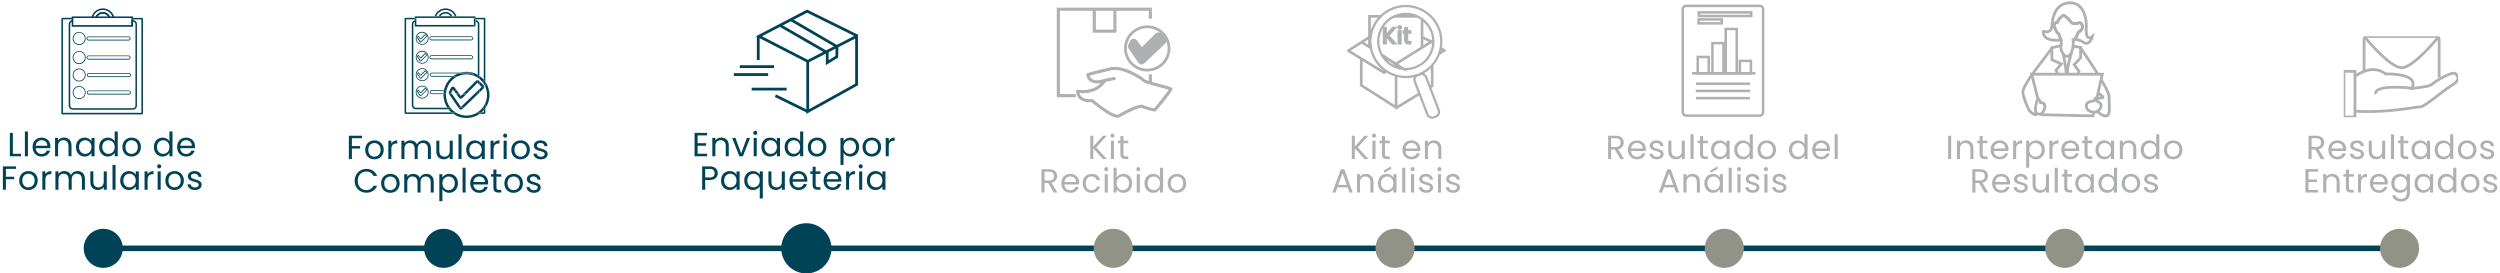 <svg width="896" height="98" viewBox="0 0 896 98" fill="none" xmlns="http://www.w3.org/2000/svg">
  <path d="M125.027 57H126.119V53.232H129.071V52.344H126.119V49.524H129.755V48.636H125.027V57ZM137.526 53.7C137.526 51.624 136.074 50.316 134.202 50.316C132.342 50.316 130.878 51.624 130.878 53.7C130.878 55.788 132.294 57.108 134.154 57.108C136.026 57.108 137.526 55.788 137.526 53.7ZM131.994 53.7C131.994 52.044 133.038 51.264 134.19 51.264C135.318 51.264 136.41 52.044 136.41 53.7C136.41 55.368 135.294 56.148 134.154 56.148C133.014 56.148 131.994 55.368 131.994 53.7ZM140.265 53.424C140.265 51.9 141.057 51.432 142.101 51.432H142.389V50.304C141.345 50.304 140.637 50.76 140.265 51.492V50.424H139.173V57H140.265V53.424ZM153.354 57H154.434V53.124C154.434 51.24 153.27 50.304 151.77 50.304C150.762 50.304 149.826 50.82 149.442 51.768C149.01 50.784 148.11 50.304 147.03 50.304C146.166 50.304 145.386 50.676 144.954 51.372V50.424H143.862V57H144.954V53.376C144.954 51.96 145.71 51.252 146.814 51.252C147.894 51.252 148.614 51.936 148.614 53.28V57H149.694V53.376C149.694 51.96 150.45 51.252 151.554 51.252C152.634 51.252 153.354 51.936 153.354 53.28V57ZM162.269 50.424H161.177V54.036C161.177 55.452 160.421 56.148 159.293 56.148C158.189 56.148 157.457 55.464 157.457 54.132V50.424H156.377V54.276C156.377 56.16 157.565 57.096 159.077 57.096C159.953 57.096 160.757 56.712 161.177 56.028V57H162.269V50.424ZM164.324 57H165.416V48.12H164.324V57ZM167.081 53.688C167.081 55.728 168.437 57.108 170.189 57.108C171.401 57.108 172.253 56.484 172.649 55.776V57H173.753V50.424H172.649V51.624C172.265 50.94 171.425 50.316 170.201 50.316C168.437 50.316 167.081 51.636 167.081 53.688ZM172.649 53.7C172.649 55.248 171.617 56.148 170.417 56.148C169.217 56.148 168.197 55.236 168.197 53.688C168.197 52.14 169.217 51.264 170.417 51.264C171.617 51.264 172.649 52.176 172.649 53.7ZM176.903 53.424C176.903 51.9 177.695 51.432 178.739 51.432H179.027V50.304C177.983 50.304 177.275 50.76 176.903 51.492V50.424H175.811V57H176.903V53.424ZM180.499 57H181.591V50.424H180.499V57ZM181.063 49.356C181.459 49.356 181.783 49.032 181.783 48.612C181.783 48.192 181.459 47.868 181.063 47.868C180.643 47.868 180.319 48.192 180.319 48.612C180.319 49.032 180.643 49.356 181.063 49.356ZM189.904 53.7C189.904 51.624 188.452 50.316 186.58 50.316C184.72 50.316 183.256 51.624 183.256 53.7C183.256 55.788 184.672 57.108 186.532 57.108C188.404 57.108 189.904 55.788 189.904 53.7ZM184.372 53.7C184.372 52.044 185.416 51.264 186.568 51.264C187.696 51.264 188.788 52.044 188.788 53.7C188.788 55.368 187.672 56.148 186.532 56.148C185.392 56.148 184.372 55.368 184.372 53.7ZM196.279 55.212C196.231 52.86 192.415 53.712 192.415 52.152C192.415 51.624 192.895 51.24 193.699 51.24C194.575 51.24 195.079 51.72 195.127 52.38H196.219C196.147 51.096 195.187 50.316 193.735 50.316C192.271 50.316 191.323 51.144 191.323 52.152C191.323 54.6 195.211 53.748 195.211 55.212C195.211 55.752 194.731 56.184 193.867 56.184C192.943 56.184 192.379 55.704 192.319 55.068H191.191C191.263 56.268 192.343 57.108 193.879 57.108C195.331 57.108 196.279 56.292 196.279 55.212ZM127.104 64.812C127.104 67.32 128.94 69.072 131.28 69.072C133.092 69.072 134.532 68.172 135.156 66.564H133.848C133.392 67.56 132.504 68.124 131.28 68.124C129.528 68.124 128.22 66.852 128.22 64.812C128.22 62.76 129.528 61.488 131.28 61.488C132.504 61.488 133.392 62.052 133.848 63.06H135.156C134.532 61.44 133.092 60.528 131.28 60.528C128.94 60.528 127.104 62.304 127.104 64.812ZM143.234 65.7C143.234 63.624 141.782 62.316 139.91 62.316C138.05 62.316 136.586 63.624 136.586 65.7C136.586 67.788 138.002 69.108 139.862 69.108C141.734 69.108 143.234 67.788 143.234 65.7ZM137.702 65.7C137.702 64.044 138.746 63.264 139.898 63.264C141.026 63.264 142.118 64.044 142.118 65.7C142.118 67.368 141.002 68.148 139.862 68.148C138.722 68.148 137.702 67.368 137.702 65.7ZM154.373 69H155.453V65.124C155.453 63.24 154.289 62.304 152.789 62.304C151.781 62.304 150.845 62.82 150.461 63.768C150.029 62.784 149.129 62.304 148.049 62.304C147.185 62.304 146.405 62.676 145.973 63.372V62.424H144.881V69H145.973V65.376C145.973 63.96 146.729 63.252 147.833 63.252C148.913 63.252 149.633 63.936 149.633 65.28V69H150.713V65.376C150.713 63.96 151.469 63.252 152.573 63.252C153.653 63.252 154.373 63.936 154.373 65.28V69ZM158.548 63.636V62.424H157.456V72.12H158.548V67.788C158.956 68.46 159.808 69.108 161.008 69.108C162.772 69.108 164.128 67.728 164.128 65.688C164.128 63.636 162.772 62.316 161.008 62.316C159.808 62.316 158.944 62.94 158.548 63.636ZM163.012 65.688C163.012 67.236 161.992 68.148 160.78 68.148C159.592 68.148 158.548 67.248 158.548 65.7C158.548 64.176 159.592 63.264 160.78 63.264C161.992 63.264 163.012 64.14 163.012 65.688ZM165.778 69H166.87V60.12H165.778V69ZM171.738 63.24C172.866 63.24 173.826 63.948 173.814 65.232H169.662C169.782 63.948 170.67 63.24 171.738 63.24ZM174.81 66.972H173.634C173.394 67.68 172.77 68.184 171.786 68.184C170.67 68.184 169.734 67.452 169.65 66.12H174.906C174.93 65.892 174.942 65.7 174.942 65.46C174.942 63.66 173.694 62.316 171.786 62.316C169.866 62.316 168.534 63.624 168.534 65.7C168.534 67.788 169.914 69.108 171.786 69.108C173.418 69.108 174.474 68.172 174.81 66.972ZM176.836 67.2C176.836 68.52 177.496 69 178.66 69H179.644V68.076H178.84C178.168 68.076 177.928 67.848 177.928 67.2V63.324H179.644V62.424H177.928V60.768H176.836V62.424H175.984V63.324H176.836V67.2ZM187.419 65.7C187.419 63.624 185.967 62.316 184.095 62.316C182.235 62.316 180.771 63.624 180.771 65.7C180.771 67.788 182.187 69.108 184.047 69.108C185.919 69.108 187.419 67.788 187.419 65.7ZM181.887 65.7C181.887 64.044 182.931 63.264 184.083 63.264C185.211 63.264 186.303 64.044 186.303 65.7C186.303 67.368 185.187 68.148 184.047 68.148C182.907 68.148 181.887 67.368 181.887 65.7ZM193.794 67.212C193.746 64.86 189.93 65.712 189.93 64.152C189.93 63.624 190.41 63.24 191.214 63.24C192.09 63.24 192.594 63.72 192.642 64.38H193.734C193.662 63.096 192.702 62.316 191.25 62.316C189.786 62.316 188.838 63.144 188.838 64.152C188.838 66.6 192.726 65.748 192.726 67.212C192.726 67.752 192.246 68.184 191.382 68.184C190.458 68.184 189.894 67.704 189.834 67.068H188.706C188.778 68.268 189.858 69.108 191.394 69.108C192.846 69.108 193.794 68.292 193.794 67.212Z" fill="#004357"/>
  <path d="M173.385 40.252H172.607C172.385 40.448 172.135 40.643 171.885 40.811H173.607C173.773 40.811 173.94 40.671 173.94 40.476V38.744C173.773 38.996 173.579 39.219 173.385 39.47V40.252Z" fill="#004357"/>
  <path d="M151.305 11.405C150.028 11.405 149 12.438 149 13.723C149 15.007 150.028 16.04 151.305 16.04C152.583 16.04 153.61 15.007 153.61 13.723C153.61 12.438 152.583 11.405 151.305 11.405ZM151.305 15.789C150.194 15.789 149.278 14.867 149.278 13.751C149.278 12.633 150.194 11.712 151.305 11.712C152.416 11.712 153.333 12.633 153.333 13.751C153.333 14.867 152.416 15.789 151.305 15.789Z" fill="#004357"/>
  <path d="M152.221 12.327L150.721 13.835L150.11 12.997C150.054 12.941 149.971 12.885 149.888 12.913C149.804 12.913 149.721 12.969 149.693 13.053L149.499 13.444C149.471 13.527 149.471 13.611 149.526 13.695L150.499 15.147C150.526 15.203 150.61 15.231 150.665 15.259H150.693C150.749 15.259 150.804 15.231 150.86 15.203L152.97 13.165C153.026 13.109 153.054 13.053 153.054 12.997C153.054 12.941 153.026 12.857 152.998 12.829L152.554 12.383C152.471 12.215 152.332 12.215 152.221 12.327ZM150.749 14.896L149.804 13.5L149.971 13.192L150.554 14.002C150.582 14.058 150.665 14.086 150.721 14.114C150.804 14.114 150.86 14.086 150.915 14.058L152.415 12.55L152.804 12.941L150.749 14.896Z" fill="#004357"/>
  <path d="M151.305 18.19C150.028 18.19 149 19.223 149 20.508C149 21.793 150.028 22.826 151.305 22.826C152.583 22.826 153.61 21.793 153.61 20.508C153.61 19.223 152.583 18.19 151.305 18.19ZM151.305 22.574C150.194 22.574 149.278 21.653 149.278 20.536C149.278 19.419 150.194 18.497 151.305 18.497C152.416 18.497 153.333 19.419 153.333 20.536C153.333 21.653 152.416 22.574 151.305 22.574Z" fill="#004357"/>
  <path d="M152.221 19.112L150.721 20.62L150.11 19.782C150.054 19.727 149.971 19.671 149.888 19.699C149.804 19.699 149.721 19.754 149.693 19.838L149.499 20.229C149.471 20.313 149.471 20.397 149.526 20.48L150.499 21.933C150.526 21.988 150.61 22.016 150.665 22.044H150.693C150.749 22.044 150.804 22.016 150.86 21.988L152.97 19.95C153.026 19.894 153.054 19.838 153.054 19.782C153.054 19.727 153.026 19.643 152.998 19.615L152.554 19.168C152.471 19 152.332 19 152.221 19.112ZM150.749 21.709L149.804 20.313L149.971 20.006L150.554 20.816C150.582 20.871 150.665 20.899 150.721 20.927C150.804 20.927 150.86 20.899 150.915 20.871L152.415 19.363L152.804 19.754L150.749 21.709Z" fill="#004357"/>
  <path d="M151.305 24.445C150.028 24.445 149 25.478 149 26.762C149 28.047 150.028 29.08 151.305 29.08C152.583 29.08 153.61 28.047 153.61 26.762C153.61 25.478 152.583 24.445 151.305 24.445ZM151.305 28.801C150.194 28.801 149.278 27.879 149.278 26.762C149.278 25.645 150.194 24.724 151.305 24.724C152.416 24.724 153.333 25.645 153.333 26.762C153.333 27.879 152.416 28.801 151.305 28.801Z" fill="#004357"/>
  <path d="M152.22 25.341L150.72 26.849L150.109 26.012C150.054 25.956 149.97 25.9 149.887 25.9C149.804 25.9 149.72 25.956 149.693 26.039L149.526 26.458C149.498 26.542 149.498 26.626 149.554 26.71L150.554 28.134C150.581 28.19 150.665 28.218 150.72 28.245H150.748C150.804 28.245 150.859 28.218 150.915 28.19L153.026 26.151C153.081 26.095 153.109 26.039 153.109 25.984C153.109 25.928 153.081 25.844 153.053 25.816L152.553 25.341C152.47 25.258 152.331 25.258 152.22 25.341ZM150.748 27.938L149.804 26.542L149.97 26.235L150.554 27.045C150.581 27.101 150.665 27.128 150.72 27.156C150.804 27.156 150.859 27.128 150.915 27.101L152.415 25.593L152.803 25.984L150.748 27.938Z" fill="#004357"/>
  <path d="M151.305 30.703C150.028 30.703 149 31.736 149 33.021C149 34.305 150.028 35.338 151.305 35.338C152.583 35.338 153.61 34.305 153.61 33.021C153.61 31.736 152.583 30.703 151.305 30.703ZM151.305 35.059C150.194 35.059 149.278 34.138 149.278 33.021C149.278 31.904 150.194 30.982 151.305 30.982C152.416 30.982 153.333 31.904 153.333 33.021C153.333 34.138 152.416 35.059 151.305 35.059Z" fill="#004357"/>
  <path d="M152.221 31.595L150.721 33.102L150.11 32.265C150.054 32.209 149.971 32.153 149.888 32.153C149.804 32.153 149.721 32.209 149.693 32.293L149.499 32.684C149.471 32.767 149.471 32.851 149.526 32.935L150.499 34.387C150.526 34.443 150.61 34.471 150.665 34.499H150.693C150.749 34.499 150.804 34.471 150.86 34.443L152.97 32.404C153.026 32.349 153.054 32.293 153.054 32.237C153.054 32.181 153.026 32.097 152.998 32.069L152.554 31.622C152.471 31.511 152.332 31.511 152.221 31.595ZM150.749 34.191L149.804 32.795L149.971 32.488L150.554 33.298C150.582 33.354 150.665 33.382 150.721 33.41C150.804 33.41 150.86 33.382 150.915 33.354L152.415 31.846L152.804 32.237L150.749 34.191Z" fill="#004357"/>
  <path d="M154.638 14.476H168.831C169.247 14.476 169.553 14.141 169.553 13.751C169.553 13.36 169.219 13.024 168.831 13.024H154.638C154.249 13.024 153.916 13.36 153.916 13.751C153.916 14.141 154.249 14.476 154.638 14.476ZM154.638 13.276H168.831C169.081 13.276 169.275 13.471 169.275 13.723C169.275 13.974 169.081 14.169 168.831 14.169H154.638C154.388 14.169 154.194 13.974 154.194 13.723C154.194 13.471 154.388 13.276 154.638 13.276Z" fill="#004357"/>
  <path d="M154.749 27.211C154.5 27.211 154.305 27.015 154.305 26.764C154.305 26.513 154.5 26.317 154.749 26.317H164.193C164.47 26.205 164.748 26.122 165.026 26.038H154.749C154.333 26.038 154.027 26.373 154.027 26.764C154.027 27.155 154.361 27.49 154.749 27.49H162.137C162.248 27.406 162.387 27.294 162.526 27.211H154.749Z" fill="#004357"/>
  <path d="M154.749 33.465C154.5 33.465 154.305 33.27 154.305 33.018C154.305 32.767 154.5 32.571 154.749 32.571H159.082C159.11 32.488 159.11 32.376 159.138 32.292H154.749C154.333 32.292 154.027 32.627 154.027 33.018C154.027 33.409 154.361 33.744 154.749 33.744H158.971C158.971 33.66 158.971 33.549 158.999 33.465H154.749Z" fill="#004357"/>
  <path d="M154.638 21.262H168.831C169.247 21.262 169.553 20.927 169.553 20.536C169.553 20.145 169.219 19.81 168.831 19.81H154.638C154.249 19.81 153.916 20.145 153.916 20.536C153.916 20.927 154.249 21.262 154.638 21.262ZM154.638 20.061H168.831C169.081 20.061 169.275 20.257 169.275 20.508C169.275 20.759 169.081 20.955 168.831 20.955H154.638C154.388 20.955 154.194 20.759 154.194 20.508C154.194 20.257 154.388 20.061 154.638 20.061Z" fill="#004357"/>
  <path d="M145.333 6.379C145.167 6.379 145 6.518 145 6.714V40.503C145 40.671 145.139 40.838 145.333 40.838H162.47C162.22 40.671 161.998 40.475 161.748 40.28H145.555V6.937H148.666V6.379H145.333Z" fill="#004357"/>
  <path d="M173.607 6.379H170.385V6.937H173.384V28.579C173.579 28.802 173.773 29.054 173.94 29.305V6.686C173.94 6.518 173.801 6.379 173.607 6.379Z" fill="#004357"/>
  <path d="M169.829 9.115V8.948H149.221V7.44H148.665V7.216C148.054 7.384 147.582 7.97 147.582 8.64V37.683C147.582 38.492 148.249 39.163 149.054 39.163H160.719C160.58 38.995 160.441 38.8 160.33 38.604H149.054C148.554 38.604 148.138 38.185 148.138 37.683V8.64C148.138 8.277 148.36 7.97 148.665 7.803V9.506H170.412V7.719C170.884 7.747 171.245 8.138 171.245 8.613V26.792C171.44 26.904 171.634 27.015 171.801 27.127V8.64C171.801 7.859 171.162 7.216 170.384 7.188V9.143H169.829V9.115Z" fill="#004357"/>
  <path d="M159.692 3.558C161.192 3.558 162.525 4.508 163.053 5.876H163.636C163.108 4.173 161.497 3 159.692 3C157.887 3 156.304 4.173 155.748 5.876H156.331C156.859 4.508 158.22 3.558 159.692 3.558Z" fill="#004357"/>
  <path d="M159.691 4.286C158.608 4.286 157.636 4.901 157.164 5.878H157.803C158.219 5.236 158.914 4.845 159.664 4.845C160.441 4.845 161.136 5.236 161.525 5.878H162.163C161.747 4.901 160.775 4.286 159.691 4.286Z" fill="#004357"/>
  <path d="M170.135 6.38H170.413V5.877H163.692C163.72 5.933 163.747 6.017 163.747 6.072L163.22 6.212C163.192 6.1 163.136 5.989 163.108 5.849H162.247C162.275 5.905 162.303 5.961 162.331 6.017L161.803 6.212C161.748 6.072 161.692 5.961 161.609 5.821H157.859C157.776 5.933 157.72 6.072 157.665 6.212L157.137 6.017C157.165 5.961 157.193 5.905 157.22 5.849H156.359C156.304 5.961 156.276 6.072 156.248 6.212L155.693 6.072C155.721 6.017 155.748 5.933 155.748 5.877H148.666V6.38H148.916V6.938H148.666V7.217C148.749 7.189 148.833 7.189 148.916 7.162L149.221 7.134V6.436H169.83V8.949H169.858V7.162H170.33C170.357 7.162 170.357 7.162 170.385 7.162V6.91H170.108V6.38H170.135Z" fill="#004357"/>
  <path d="M148.916 6.378H148.666V6.937H148.916V6.378Z" fill="#004357"/>
  <path d="M170.413 6.378H170.135V6.937H170.413V6.378Z" fill="#004357"/>
  <path d="M149.221 7.439V7.132L148.916 7.16C148.833 7.16 148.749 7.187 148.666 7.215V7.439H149.221Z" fill="#004357"/>
  <path d="M170.386 9.117V7.162C170.358 7.162 170.358 7.162 170.33 7.162H169.858V8.949H169.83V9.117H170.386Z" fill="#004357"/>
  <path d="M156.221 6.239C156.249 6.127 156.304 6.015 156.332 5.875H155.749C155.721 5.931 155.693 6.015 155.693 6.071L156.221 6.239Z" fill="#004357"/>
  <path d="M163.193 6.239L163.721 6.099C163.693 6.043 163.665 5.96 163.665 5.904H163.082C163.11 5.987 163.165 6.099 163.193 6.239Z" fill="#004357"/>
  <path d="M161.776 6.267L162.304 6.071C162.276 6.015 162.249 5.96 162.221 5.904H161.582C161.665 5.987 161.721 6.127 161.776 6.267Z" fill="#004357"/>
  <path d="M157.109 6.045L157.637 6.24C157.693 6.101 157.748 5.989 157.831 5.849H157.193C157.165 5.933 157.137 5.989 157.109 6.045Z" fill="#004357"/>
  <path d="M169.33 26.961C169.358 26.905 169.386 26.849 169.386 26.765C169.386 26.514 169.192 26.319 168.942 26.319H164.192C163.581 26.57 163.026 26.849 162.498 27.24H164.331C165.22 26.849 166.192 26.654 167.192 26.654C167.942 26.626 168.664 26.737 169.33 26.961Z" fill="#004357"/>
  <path d="M173.939 29.305V31.12C174.328 32.014 174.55 32.991 174.55 34.053C174.55 35.114 174.328 36.063 173.939 36.985V38.8C174.884 37.459 175.439 35.812 175.439 34.053C175.439 32.293 174.884 30.646 173.939 29.305Z" fill="#004357"/>
  <path d="M159.832 34.023C159.832 33.94 159.832 33.828 159.832 33.744H158.943C158.943 33.828 158.943 33.94 158.943 34.023C158.943 35.699 159.443 37.263 160.304 38.575H161.387C160.415 37.319 159.832 35.755 159.832 34.023Z" fill="#004357"/>
  <path d="M171.135 40.253H172.607C172.885 40.002 173.134 39.75 173.384 39.471V37.991C172.801 38.913 172.051 39.694 171.135 40.253Z" fill="#004357"/>
  <path d="M165.025 26.038H168.942C169.33 26.038 169.664 26.373 169.664 26.764C169.664 26.876 169.636 26.959 169.608 27.043C170.191 27.239 170.747 27.518 171.247 27.853V26.82C170.052 26.122 168.664 25.731 167.192 25.731C166.442 25.731 165.72 25.843 165.025 26.038Z" fill="#004357"/>
  <path d="M167.19 41.425C166.163 41.425 165.191 41.201 164.274 40.81H162.469C163.802 41.76 165.441 42.29 167.19 42.29C168.94 42.29 170.579 41.732 171.912 40.81H170.107C169.19 41.201 168.218 41.425 167.19 41.425Z" fill="#004357"/>
  <path d="M159.082 32.547C159.026 32.854 158.998 33.161 158.971 33.468H159.859C159.887 33.161 159.915 32.854 159.971 32.547H159.082Z" fill="#004357"/>
  <path d="M160.691 39.136C160.997 39.555 161.358 39.918 161.747 40.253H163.219C162.719 39.946 162.275 39.555 161.858 39.136H160.691Z" fill="#004357"/>
  <path d="M171.803 27.154V28.272C172.414 28.774 172.969 29.389 173.386 30.059V28.579C172.914 28.048 172.386 27.573 171.803 27.154Z" fill="#004357"/>
  <path d="M163.747 27.49H162.136C160.637 28.663 159.553 30.338 159.137 32.265H160.053C160.553 30.198 161.914 28.467 163.747 27.49Z" fill="#004357"/>
  <path d="M173.385 37.99V39.47C173.579 39.247 173.774 38.995 173.94 38.744V36.929C173.774 37.32 173.607 37.655 173.385 37.99Z" fill="#004357"/>
  <path d="M171.135 40.253C170.802 40.476 170.469 40.644 170.08 40.811H171.885C172.135 40.644 172.358 40.448 172.608 40.253H171.135Z" fill="#004357"/>
  <path d="M163.247 40.253H161.775C161.998 40.448 162.248 40.644 162.498 40.811H164.303C163.914 40.672 163.581 40.476 163.247 40.253Z" fill="#004357"/>
  <path d="M173.385 30.06C173.607 30.395 173.774 30.731 173.94 31.122V29.306C173.774 29.055 173.579 28.832 173.385 28.58V30.06Z" fill="#004357"/>
  <path d="M168.941 26.317C169.191 26.317 169.385 26.513 169.385 26.764C169.385 26.82 169.357 26.904 169.33 26.959C169.413 26.987 169.496 27.015 169.607 27.043C169.635 26.959 169.663 26.848 169.663 26.764C169.663 26.373 169.33 26.038 168.941 26.038H165.025C164.747 26.122 164.469 26.205 164.191 26.317H168.941Z" fill="#004357"/>
  <path d="M164.331 27.209H162.498C162.359 27.293 162.248 27.405 162.109 27.488H163.72C163.915 27.405 164.109 27.293 164.331 27.209Z" fill="#004357"/>
  <path d="M159.969 32.545C159.997 32.461 159.997 32.35 160.025 32.266H159.108C159.081 32.35 159.081 32.461 159.053 32.545H159.969Z" fill="#004357"/>
  <path d="M158.971 33.467C158.971 33.551 158.971 33.663 158.943 33.747H159.832C159.832 33.663 159.832 33.551 159.86 33.467H158.971Z" fill="#004357"/>
  <path d="M171.802 28.273V27.157C171.635 27.045 171.441 26.933 171.246 26.821V27.855C171.441 27.994 171.635 28.134 171.802 28.273Z" fill="#004357"/>
  <path d="M160.303 38.575C160.442 38.77 160.553 38.966 160.692 39.133H161.858C161.691 38.966 161.525 38.77 161.386 38.575H160.303Z" fill="#004357"/>
  <path d="M167.359 33.468L168.276 32.547H167.026L166.109 33.468H167.359Z" fill="#004357"/>
  <path d="M165.082 39.276C165.11 39.276 165.137 39.276 165.165 39.276C165.332 39.276 165.471 39.22 165.609 39.136H164.721C164.832 39.22 164.943 39.248 165.082 39.276Z" fill="#004357"/>
  <path d="M162.721 32.547L163.387 33.468H164.47L163.832 32.547H162.721Z" fill="#004357"/>
  <path d="M171.803 29.083V30.34L172.636 31.177L171.803 31.959V33.188L173.303 31.736C173.33 31.708 173.358 31.68 173.386 31.652V30.675C173.358 30.647 173.33 30.619 173.33 30.591L171.803 29.083Z" fill="#004357"/>
  <path d="M161.72 33.273L162.081 32.547H161.082L160.887 32.91C160.804 33.077 160.776 33.273 160.832 33.44H161.831L161.72 33.273Z" fill="#004357"/>
  <path d="M165.163 34.414L164.691 33.744H163.58L164.497 35.029C164.635 35.224 164.858 35.336 165.08 35.364C165.302 35.392 165.552 35.308 165.719 35.14L167.08 33.772H165.83L165.163 34.414Z" fill="#004357"/>
  <path d="M170.58 28.969L167.303 32.264H168.553L171.136 29.667L171.247 29.778V28.745C170.997 28.717 170.747 28.801 170.58 28.969Z" fill="#004357"/>
  <path d="M162.054 33.745H160.971L164.276 38.576H166.22L171.247 33.745V32.488L165.192 38.324L162.054 33.745Z" fill="#004357"/>
  <path d="M162.33 32.043L162.496 32.294H163.607L162.969 31.401C162.802 31.177 162.552 31.038 162.246 31.066C161.969 31.094 161.719 31.261 161.608 31.513L161.219 32.294H162.219L162.33 32.043Z" fill="#004357"/>
  <path d="M173.551 31.175C173.551 31.008 173.496 30.812 173.385 30.672V31.65C173.496 31.51 173.551 31.343 173.551 31.175Z" fill="#004357"/>
  <path d="M162.72 32.545H163.831L163.609 32.266H162.525L162.72 32.545Z" fill="#004357"/>
  <path d="M167.025 32.545H168.275L168.553 32.266H167.303L167.025 32.545Z" fill="#004357"/>
  <path d="M160.859 33.467C160.887 33.551 160.915 33.663 160.97 33.747H162.054L161.859 33.467H160.859Z" fill="#004357"/>
  <path d="M162.08 32.545L162.219 32.266H161.219L161.08 32.545H162.08Z" fill="#004357"/>
  <path d="M166.108 33.467L165.83 33.747H167.08L167.358 33.467H166.108Z" fill="#004357"/>
  <path d="M164.47 33.467H163.387L163.581 33.747H164.692L164.47 33.467Z" fill="#004357"/>
  <path d="M171.246 28.746V29.779L171.802 30.338V29.081L171.69 28.969C171.579 28.858 171.413 28.774 171.246 28.746Z" fill="#004357"/>
  <path d="M166.22 38.575H164.275L164.525 38.91C164.581 38.994 164.664 39.077 164.748 39.133H165.636C165.664 39.105 165.72 39.077 165.747 39.049L166.22 38.575Z" fill="#004357"/>
  <path d="M171.246 32.489V33.746L171.802 33.215V31.959L171.246 32.489Z" fill="#004357"/>
  <path d="M3.524 47.636V56H7.544V55.112H4.616V47.636H3.524ZM8.915 56H10.007V47.12H8.915V56ZM14.876 50.24C16.004 50.24 16.964 50.948 16.952 52.232H12.8C12.92 50.948 13.808 50.24 14.876 50.24ZM17.948 53.972H16.772C16.532 54.68 15.908 55.184 14.924 55.184C13.808 55.184 12.872 54.452 12.788 53.12H18.044C18.068 52.892 18.08 52.7 18.08 52.46C18.08 50.66 16.832 49.316 14.924 49.316C13.004 49.316 11.672 50.624 11.672 52.7C11.672 54.788 13.052 56.108 14.924 56.108C16.556 56.108 17.612 55.172 17.948 53.972ZM24.545 56H25.625V52.124C25.625 50.24 24.461 49.304 22.937 49.304C22.049 49.304 21.257 49.676 20.825 50.36V49.424H19.733V56H20.825V52.364C20.825 50.948 21.593 50.252 22.709 50.252C23.813 50.252 24.545 50.936 24.545 52.28V56ZM27.213 52.688C27.213 54.728 28.569 56.108 30.321 56.108C31.533 56.108 32.385 55.484 32.781 54.776V56H33.885V49.424H32.781V50.624C32.397 49.94 31.557 49.316 30.333 49.316C28.569 49.316 27.213 50.636 27.213 52.688ZM32.781 52.7C32.781 54.248 31.749 55.148 30.549 55.148C29.349 55.148 28.329 54.236 28.329 52.688C28.329 51.14 29.349 50.264 30.549 50.264C31.749 50.264 32.781 51.176 32.781 52.7ZM35.534 52.688C35.534 54.728 36.89 56.108 38.654 56.108C39.854 56.108 40.706 55.496 41.102 54.764V56H42.206V47.12H41.102V50.6C40.646 49.844 39.698 49.316 38.666 49.316C36.89 49.316 35.534 50.636 35.534 52.688ZM41.102 52.7C41.102 54.248 40.07 55.148 38.87 55.148C37.67 55.148 36.65 54.236 36.65 52.688C36.65 51.14 37.67 50.264 38.87 50.264C40.07 50.264 41.102 51.176 41.102 52.7ZM50.503 52.7C50.503 50.624 49.051 49.316 47.179 49.316C45.319 49.316 43.855 50.624 43.855 52.7C43.855 54.788 45.271 56.108 47.131 56.108C49.003 56.108 50.503 54.788 50.503 52.7ZM44.971 52.7C44.971 51.044 46.015 50.264 47.167 50.264C48.295 50.264 49.387 51.044 49.387 52.7C49.387 54.368 48.271 55.148 47.131 55.148C45.991 55.148 44.971 54.368 44.971 52.7ZM55.154 52.688C55.154 54.728 56.51 56.108 58.274 56.108C59.474 56.108 60.326 55.496 60.722 54.764V56H61.826V47.12H60.722V50.6C60.266 49.844 59.318 49.316 58.286 49.316C56.51 49.316 55.154 50.636 55.154 52.688ZM60.722 52.7C60.722 54.248 59.69 55.148 58.49 55.148C57.29 55.148 56.27 54.236 56.27 52.688C56.27 51.14 57.29 50.264 58.49 50.264C59.69 50.264 60.722 51.176 60.722 52.7ZM66.679 50.24C67.807 50.24 68.767 50.948 68.755 52.232H64.603C64.723 50.948 65.611 50.24 66.679 50.24ZM69.751 53.972H68.575C68.335 54.68 67.711 55.184 66.727 55.184C65.611 55.184 64.675 54.452 64.591 53.12H69.847C69.871 52.892 69.883 52.7 69.883 52.46C69.883 50.66 68.635 49.316 66.727 49.316C64.807 49.316 63.475 50.624 63.475 52.7C63.475 54.788 64.855 56.108 66.727 56.108C68.359 56.108 69.415 55.172 69.751 53.972ZM1.027 68H2.119V64.232H5.071V63.344H2.119V60.524H5.755V59.636H1.027V68ZM13.526 64.7C13.526 62.624 12.074 61.316 10.202 61.316C8.342 61.316 6.878 62.624 6.878 64.7C6.878 66.788 8.294 68.108 10.154 68.108C12.026 68.108 13.526 66.788 13.526 64.7ZM7.994 64.7C7.994 63.044 9.038 62.264 10.19 62.264C11.318 62.264 12.41 63.044 12.41 64.7C12.41 66.368 11.294 67.148 10.154 67.148C9.014 67.148 7.994 66.368 7.994 64.7ZM16.265 64.424C16.265 62.9 17.057 62.432 18.101 62.432H18.389V61.304C17.345 61.304 16.637 61.76 16.265 62.492V61.424H15.173V68H16.265V64.424ZM29.354 68H30.434V64.124C30.434 62.24 29.27 61.304 27.77 61.304C26.762 61.304 25.826 61.82 25.442 62.768C25.01 61.784 24.11 61.304 23.03 61.304C22.166 61.304 21.386 61.676 20.954 62.372V61.424H19.862V68H20.954V64.376C20.954 62.96 21.71 62.252 22.814 62.252C23.894 62.252 24.614 62.936 24.614 64.28V68H25.694V64.376C25.694 62.96 26.45 62.252 27.554 62.252C28.634 62.252 29.354 62.936 29.354 64.28V68ZM38.269 61.424H37.177V65.036C37.177 66.452 36.421 67.148 35.293 67.148C34.189 67.148 33.457 66.464 33.457 65.132V61.424H32.377V65.276C32.377 67.16 33.565 68.096 35.077 68.096C35.953 68.096 36.757 67.712 37.177 67.028V68H38.269V61.424ZM40.324 68H41.416V59.12H40.324V68ZM43.081 64.688C43.081 66.728 44.437 68.108 46.189 68.108C47.401 68.108 48.253 67.484 48.649 66.776V68H49.753V61.424H48.649V62.624C48.265 61.94 47.425 61.316 46.201 61.316C44.437 61.316 43.081 62.636 43.081 64.688ZM48.649 64.7C48.649 66.248 47.617 67.148 46.417 67.148C45.217 67.148 44.197 66.236 44.197 64.688C44.197 63.14 45.217 62.264 46.417 62.264C47.617 62.264 48.649 63.176 48.649 64.7ZM52.903 64.424C52.903 62.9 53.694 62.432 54.739 62.432H55.026V61.304C53.983 61.304 53.275 61.76 52.903 62.492V61.424H51.81V68H52.903V64.424ZM56.499 68H57.591V61.424H56.499V68ZM57.063 60.356C57.459 60.356 57.783 60.032 57.783 59.612C57.783 59.192 57.459 58.868 57.063 58.868C56.643 58.868 56.319 59.192 56.319 59.612C56.319 60.032 56.643 60.356 57.063 60.356ZM65.904 64.7C65.904 62.624 64.452 61.316 62.58 61.316C60.72 61.316 59.256 62.624 59.256 64.7C59.256 66.788 60.672 68.108 62.532 68.108C64.404 68.108 65.904 66.788 65.904 64.7ZM60.372 64.7C60.372 63.044 61.416 62.264 62.568 62.264C63.696 62.264 64.788 63.044 64.788 64.7C64.788 66.368 63.672 67.148 62.532 67.148C61.392 67.148 60.372 66.368 60.372 64.7ZM72.279 66.212C72.231 63.86 68.415 64.712 68.415 63.152C68.415 62.624 68.895 62.24 69.7 62.24C70.576 62.24 71.079 62.72 71.127 63.38H72.219C72.147 62.096 71.188 61.316 69.736 61.316C68.272 61.316 67.323 62.144 67.323 63.152C67.323 65.6 71.212 64.748 71.212 66.212C71.212 66.752 70.731 67.184 69.868 67.184C68.944 67.184 68.379 66.704 68.32 66.068H67.192C67.263 67.268 68.344 68.108 69.879 68.108C71.332 68.108 72.279 67.292 72.279 66.212Z" fill="#004357"/>
  <path d="M50.906 40.999H22.337C22.168 40.999 22 40.859 22 40.663V6.705C22 6.537 22.14 6.368 22.337 6.368H25.985V6.929H22.561V40.438H50.682V6.958H47.398V6.396H50.906C51.075 6.396 51.243 6.537 51.243 6.733V40.691C51.243 40.859 51.103 40.999 50.906 40.999Z" fill="#004357"/>
  <path d="M28.372 16.134C27.081 16.134 26.043 15.096 26.043 13.805C26.043 12.514 27.081 11.476 28.372 11.476C29.663 11.476 30.702 12.514 30.702 13.805C30.702 15.096 29.663 16.134 28.372 16.134ZM28.372 11.728C27.25 11.728 26.324 12.655 26.324 13.777C26.324 14.9 27.25 15.826 28.372 15.826C29.495 15.826 30.421 14.9 30.421 13.777C30.421 12.655 29.495 11.728 28.372 11.728Z" fill="#004357"/>
  <path d="M28.372 22.954C27.081 22.954 26.043 21.916 26.043 20.625C26.043 19.334 27.081 18.295 28.372 18.295C29.663 18.295 30.702 19.334 30.702 20.625C30.702 21.916 29.663 22.954 28.372 22.954ZM28.372 18.548C27.25 18.548 26.324 19.474 26.324 20.596C26.324 21.719 27.25 22.645 28.372 22.645C29.495 22.645 30.421 21.719 30.421 20.596C30.421 19.474 29.495 18.548 28.372 18.548Z" fill="#004357"/>
  <path d="M28.372 29.214C27.081 29.214 26.043 28.176 26.043 26.885C26.043 25.594 27.081 24.555 28.372 24.555C29.663 24.555 30.702 25.594 30.702 26.885C30.702 28.176 29.663 29.214 28.372 29.214ZM28.372 24.836C27.25 24.836 26.324 25.762 26.324 26.885C26.324 28.007 27.25 28.933 28.372 28.933C29.495 28.933 30.421 28.007 30.421 26.885C30.421 25.762 29.495 24.836 28.372 24.836Z" fill="#004357"/>
  <path d="M28.372 35.503C27.081 35.503 26.043 34.465 26.043 33.174C26.043 31.883 27.081 30.844 28.372 30.844C29.663 30.844 30.702 31.883 30.702 33.174C30.702 34.465 29.663 35.503 28.372 35.503ZM28.372 31.125C27.25 31.125 26.324 32.051 26.324 33.174C26.324 34.296 27.25 35.222 28.372 35.222C29.495 35.222 30.421 34.296 30.421 33.174C30.421 32.023 29.495 31.125 28.372 31.125Z" fill="#004357"/>
  <path d="M46.078 14.537H31.738C31.345 14.537 31.008 14.2 31.008 13.807C31.008 13.414 31.345 13.077 31.738 13.077H46.078C46.499 13.077 46.808 13.414 46.808 13.807C46.808 14.2 46.499 14.537 46.078 14.537ZM31.738 13.33C31.485 13.33 31.288 13.526 31.288 13.779C31.288 14.031 31.485 14.228 31.738 14.228H46.078C46.331 14.228 46.527 14.031 46.527 13.779C46.527 13.526 46.331 13.33 46.078 13.33H31.738Z" fill="#004357"/>
  <path d="M46.192 27.615H31.851C31.43 27.615 31.121 27.278 31.121 26.885C31.121 26.492 31.458 26.155 31.851 26.155H46.192C46.584 26.155 46.921 26.492 46.921 26.885C46.921 27.278 46.584 27.615 46.192 27.615ZM31.851 26.436C31.598 26.436 31.402 26.633 31.402 26.885C31.402 27.138 31.598 27.334 31.851 27.334H46.192C46.444 27.334 46.641 27.138 46.641 26.885C46.641 26.633 46.444 26.436 46.192 26.436H31.851Z" fill="#004357"/>
  <path d="M46.192 33.902H31.851C31.43 33.902 31.121 33.565 31.121 33.172C31.121 32.779 31.458 32.442 31.851 32.442H46.192C46.584 32.442 46.921 32.779 46.921 33.172C46.921 33.565 46.584 33.902 46.192 33.902ZM31.851 32.695C31.598 32.695 31.402 32.891 31.402 33.144C31.402 33.396 31.598 33.593 31.851 33.593H46.192C46.444 33.593 46.641 33.396 46.641 33.144C46.641 32.891 46.444 32.695 46.192 32.695H31.851Z" fill="#004357"/>
  <path d="M46.078 21.354H31.738C31.345 21.354 31.008 21.017 31.008 20.624C31.008 20.231 31.345 19.895 31.738 19.895H46.078C46.499 19.895 46.808 20.231 46.808 20.624C46.808 21.017 46.499 21.354 46.078 21.354ZM31.738 20.147C31.485 20.147 31.288 20.344 31.288 20.596C31.288 20.849 31.485 21.045 31.738 21.045H46.078C46.331 21.045 46.527 20.849 46.527 20.596C46.527 20.344 46.331 20.147 46.078 20.147H31.738Z" fill="#004357"/>
  <path d="M47.594 39.319H26.097C25.283 39.319 24.609 38.645 24.609 37.831V8.645C24.609 7.887 25.199 7.241 25.956 7.185L26.265 7.157V8.981H47.117V7.185H47.594C48.408 7.185 49.081 7.859 49.081 8.673V37.859C49.081 38.673 48.408 39.319 47.594 39.319ZM25.704 7.831C25.395 7.971 25.171 8.308 25.171 8.673V37.859C25.171 38.365 25.592 38.786 26.097 38.786H47.622C48.127 38.786 48.548 38.365 48.548 37.859V8.673C48.548 8.196 48.183 7.803 47.706 7.775V9.571H25.704V7.831Z" fill="#004357"/>
  <path d="M34.768 6.284L34.234 6.088C34.655 5.021 35.694 4.32 36.844 4.32C37.995 4.32 39.033 5.021 39.454 6.088L38.921 6.284C38.584 5.414 37.742 4.853 36.816 4.853C35.918 4.853 35.104 5.414 34.768 6.284Z" fill="#004357"/>
  <path d="M40.382 6.255C39.961 4.656 38.502 3.561 36.846 3.561C35.19 3.561 33.759 4.656 33.338 6.255L32.805 6.087C33.31 4.263 34.966 3 36.874 3C38.782 3 40.438 4.263 40.943 6.087L40.382 6.255Z" fill="#004357"/>
  <path d="M34.768 6.284L34.234 6.088C34.655 5.021 35.694 4.32 36.844 4.32C37.995 4.32 39.033 5.021 39.454 6.088L38.921 6.284C38.584 5.414 37.742 4.853 36.816 4.853C35.918 4.853 35.104 5.414 34.768 6.284Z" fill="#004357"/>
  <path d="M47.651 9.149H47.09V6.454H26.266V7.465H25.705V5.893H47.651V9.149Z" fill="#004357"/>
  <path d="M250.025 48.524V51.32H253.073V52.22H250.025V55.1H253.433V56H248.933V47.624H253.433V48.524H250.025ZM258.501 49.304C259.301 49.304 259.949 49.548 260.445 50.036C260.941 50.516 261.189 51.212 261.189 52.124V56H260.109V52.28C260.109 51.624 259.945 51.124 259.617 50.78C259.289 50.428 258.841 50.252 258.273 50.252C257.697 50.252 257.237 50.432 256.893 50.792C256.557 51.152 256.389 51.676 256.389 52.364V56H255.297V49.424H256.389V50.36C256.605 50.024 256.897 49.764 257.265 49.58C257.641 49.396 258.053 49.304 258.501 49.304ZM265.633 54.992L267.673 49.424H268.837L266.257 56H264.985L262.405 49.424H263.581L265.633 54.992ZM270.687 48.356C270.479 48.356 270.303 48.284 270.159 48.14C270.015 47.996 269.943 47.82 269.943 47.612C269.943 47.404 270.015 47.228 270.159 47.084C270.303 46.94 270.479 46.868 270.687 46.868C270.887 46.868 271.055 46.94 271.191 47.084C271.335 47.228 271.407 47.404 271.407 47.612C271.407 47.82 271.335 47.996 271.191 48.14C271.055 48.284 270.887 48.356 270.687 48.356ZM271.215 49.424V56H270.123V49.424H271.215ZM272.88 52.688C272.88 52.016 273.016 51.428 273.288 50.924C273.56 50.412 273.932 50.016 274.404 49.736C274.884 49.456 275.416 49.316 276 49.316C276.576 49.316 277.076 49.44 277.5 49.688C277.924 49.936 278.24 50.248 278.448 50.624V49.424H279.552V56H278.448V54.776C278.232 55.16 277.908 55.48 277.476 55.736C277.052 55.984 276.556 56.108 275.988 56.108C275.404 56.108 274.876 55.964 274.404 55.676C273.932 55.388 273.56 54.984 273.288 54.464C273.016 53.944 272.88 53.352 272.88 52.688ZM278.448 52.7C278.448 52.204 278.348 51.772 278.148 51.404C277.948 51.036 277.676 50.756 277.332 50.564C276.996 50.364 276.624 50.264 276.216 50.264C275.808 50.264 275.436 50.36 275.1 50.552C274.764 50.744 274.496 51.024 274.296 51.392C274.096 51.76 273.996 52.192 273.996 52.688C273.996 53.192 274.096 53.632 274.296 54.008C274.496 54.376 274.764 54.66 275.1 54.86C275.436 55.052 275.808 55.148 276.216 55.148C276.624 55.148 276.996 55.052 277.332 54.86C277.676 54.66 277.948 54.376 278.148 54.008C278.348 53.632 278.448 53.196 278.448 52.7ZM281.202 52.688C281.202 52.016 281.338 51.428 281.61 50.924C281.882 50.412 282.254 50.016 282.726 49.736C283.206 49.456 283.742 49.316 284.334 49.316C284.846 49.316 285.322 49.436 285.762 49.676C286.202 49.908 286.538 50.216 286.77 50.6V47.12H287.874V56H286.77V54.764C286.554 55.156 286.234 55.48 285.81 55.736C285.386 55.984 284.89 56.108 284.322 56.108C283.738 56.108 283.206 55.964 282.726 55.676C282.254 55.388 281.882 54.984 281.61 54.464C281.338 53.944 281.202 53.352 281.202 52.688ZM286.77 52.7C286.77 52.204 286.67 51.772 286.47 51.404C286.27 51.036 285.998 50.756 285.654 50.564C285.318 50.364 284.946 50.264 284.538 50.264C284.13 50.264 283.758 50.36 283.422 50.552C283.086 50.744 282.818 51.024 282.618 51.392C282.418 51.76 282.318 52.192 282.318 52.688C282.318 53.192 282.418 53.632 282.618 54.008C282.818 54.376 283.086 54.66 283.422 54.86C283.758 55.052 284.13 55.148 284.538 55.148C284.946 55.148 285.318 55.052 285.654 54.86C285.998 54.66 286.27 54.376 286.47 54.008C286.67 53.632 286.77 53.196 286.77 52.7ZM292.799 56.108C292.183 56.108 291.623 55.968 291.119 55.688C290.623 55.408 290.231 55.012 289.943 54.5C289.663 53.98 289.523 53.38 289.523 52.7C289.523 52.028 289.667 51.436 289.955 50.924C290.251 50.404 290.651 50.008 291.155 49.736C291.659 49.456 292.223 49.316 292.847 49.316C293.471 49.316 294.035 49.456 294.539 49.736C295.043 50.008 295.439 50.4 295.727 50.912C296.023 51.424 296.171 52.02 296.171 52.7C296.171 53.38 296.019 53.98 295.715 54.5C295.419 55.012 295.015 55.408 294.503 55.688C293.991 55.968 293.423 56.108 292.799 56.108ZM292.799 55.148C293.191 55.148 293.559 55.056 293.903 54.872C294.247 54.688 294.523 54.412 294.731 54.044C294.947 53.676 295.055 53.228 295.055 52.7C295.055 52.172 294.951 51.724 294.743 51.356C294.535 50.988 294.263 50.716 293.927 50.54C293.591 50.356 293.227 50.264 292.835 50.264C292.435 50.264 292.067 50.356 291.731 50.54C291.403 50.716 291.139 50.988 290.939 51.356C290.739 51.724 290.639 52.172 290.639 52.7C290.639 53.236 290.735 53.688 290.927 54.056C291.127 54.424 291.391 54.7 291.719 54.884C292.047 55.06 292.407 55.148 292.799 55.148ZM302.321 50.636C302.537 50.26 302.857 49.948 303.281 49.7C303.713 49.444 304.213 49.316 304.781 49.316C305.365 49.316 305.893 49.456 306.365 49.736C306.845 50.016 307.221 50.412 307.493 50.924C307.765 51.428 307.901 52.016 307.901 52.688C307.901 53.352 307.765 53.944 307.493 54.464C307.221 54.984 306.845 55.388 306.365 55.676C305.893 55.964 305.365 56.108 304.781 56.108C304.221 56.108 303.725 55.984 303.293 55.736C302.869 55.48 302.545 55.164 302.321 54.788V59.12H301.229V49.424H302.321V50.636ZM306.785 52.688C306.785 52.192 306.685 51.76 306.485 51.392C306.285 51.024 306.013 50.744 305.669 50.552C305.333 50.36 304.961 50.264 304.553 50.264C304.153 50.264 303.781 50.364 303.437 50.564C303.101 50.756 302.829 51.04 302.621 51.416C302.421 51.784 302.321 52.212 302.321 52.7C302.321 53.196 302.421 53.632 302.621 54.008C302.829 54.376 303.101 54.66 303.437 54.86C303.781 55.052 304.153 55.148 304.553 55.148C304.961 55.148 305.333 55.052 305.669 54.86C306.013 54.66 306.285 54.376 306.485 54.008C306.685 53.632 306.785 53.192 306.785 52.688ZM312.419 56.108C311.803 56.108 311.243 55.968 310.739 55.688C310.243 55.408 309.851 55.012 309.563 54.5C309.283 53.98 309.143 53.38 309.143 52.7C309.143 52.028 309.287 51.436 309.575 50.924C309.871 50.404 310.271 50.008 310.775 49.736C311.279 49.456 311.843 49.316 312.467 49.316C313.091 49.316 313.655 49.456 314.159 49.736C314.663 50.008 315.059 50.4 315.347 50.912C315.643 51.424 315.791 52.02 315.791 52.7C315.791 53.38 315.639 53.98 315.335 54.5C315.039 55.012 314.635 55.408 314.123 55.688C313.611 55.968 313.043 56.108 312.419 56.108ZM312.419 55.148C312.811 55.148 313.179 55.056 313.523 54.872C313.867 54.688 314.143 54.412 314.351 54.044C314.567 53.676 314.675 53.228 314.675 52.7C314.675 52.172 314.571 51.724 314.363 51.356C314.155 50.988 313.883 50.716 313.547 50.54C313.211 50.356 312.847 50.264 312.455 50.264C312.055 50.264 311.687 50.356 311.351 50.54C311.023 50.716 310.759 50.988 310.559 51.356C310.359 51.724 310.259 52.172 310.259 52.7C310.259 53.236 310.355 53.688 310.547 54.056C310.747 54.424 311.011 54.7 311.339 54.884C311.667 55.06 312.027 55.148 312.419 55.148ZM318.53 50.492C318.722 50.116 318.994 49.824 319.346 49.616C319.706 49.408 320.142 49.304 320.654 49.304V50.432H320.366C319.142 50.432 318.53 51.096 318.53 52.424V56H317.438V49.424H318.53V50.492ZM257.244 62.084C257.244 62.78 257.004 63.36 256.524 63.824C256.052 64.28 255.328 64.508 254.352 64.508H252.744V68H251.652V59.636H254.352C255.296 59.636 256.012 59.864 256.5 60.32C256.996 60.776 257.244 61.364 257.244 62.084ZM254.352 63.608C254.96 63.608 255.408 63.476 255.696 63.212C255.984 62.948 256.128 62.572 256.128 62.084C256.128 61.052 255.536 60.536 254.352 60.536H252.744V63.608H254.352ZM258.405 64.688C258.405 64.016 258.541 63.428 258.813 62.924C259.085 62.412 259.457 62.016 259.929 61.736C260.409 61.456 260.941 61.316 261.525 61.316C262.101 61.316 262.601 61.44 263.025 61.688C263.449 61.936 263.765 62.248 263.973 62.624V61.424H265.077V68H263.973V66.776C263.757 67.16 263.433 67.48 263.001 67.736C262.577 67.984 262.081 68.108 261.513 68.108C260.929 68.108 260.401 67.964 259.929 67.676C259.457 67.388 259.085 66.984 258.813 66.464C258.541 65.944 258.405 65.352 258.405 64.688ZM263.973 64.7C263.973 64.204 263.873 63.772 263.673 63.404C263.473 63.036 263.201 62.756 262.857 62.564C262.521 62.364 262.149 62.264 261.741 62.264C261.333 62.264 260.961 62.36 260.625 62.552C260.289 62.744 260.021 63.024 259.821 63.392C259.621 63.76 259.521 64.192 259.521 64.688C259.521 65.192 259.621 65.632 259.821 66.008C260.021 66.376 260.289 66.66 260.625 66.86C260.961 67.052 261.333 67.148 261.741 67.148C262.149 67.148 262.521 67.052 262.857 66.86C263.201 66.66 263.473 66.376 263.673 66.008C263.873 65.632 263.973 65.196 263.973 64.7ZM266.727 64.688C266.727 64.016 266.863 63.428 267.135 62.924C267.407 62.412 267.779 62.016 268.251 61.736C268.731 61.456 269.267 61.316 269.859 61.316C270.427 61.316 270.923 61.444 271.347 61.7C271.779 61.948 272.095 62.256 272.295 62.624V61.424H273.399V71.12H272.295V66.788C272.087 67.156 271.767 67.468 271.335 67.724C270.903 67.98 270.399 68.108 269.823 68.108C269.247 68.108 268.723 67.964 268.251 67.676C267.779 67.388 267.407 66.984 267.135 66.464C266.863 65.944 266.727 65.352 266.727 64.688ZM272.295 64.7C272.295 64.204 272.195 63.772 271.995 63.404C271.795 63.036 271.523 62.756 271.179 62.564C270.843 62.364 270.471 62.264 270.063 62.264C269.655 62.264 269.283 62.36 268.947 62.552C268.611 62.744 268.343 63.024 268.143 63.392C267.943 63.76 267.843 64.192 267.843 64.688C267.843 65.192 267.943 65.632 268.143 66.008C268.343 66.376 268.611 66.66 268.947 66.86C269.283 67.052 269.655 67.148 270.063 67.148C270.471 67.148 270.843 67.052 271.179 66.86C271.523 66.66 271.795 66.376 271.995 66.008C272.195 65.632 272.295 65.196 272.295 64.7ZM281.288 61.424V68H280.196V67.028C279.988 67.364 279.696 67.628 279.32 67.82C278.952 68.004 278.544 68.096 278.096 68.096C277.584 68.096 277.124 67.992 276.716 67.784C276.308 67.568 275.984 67.248 275.744 66.824C275.512 66.4 275.396 65.884 275.396 65.276V61.424H276.476V65.132C276.476 65.78 276.64 66.28 276.968 66.632C277.296 66.976 277.744 67.148 278.312 67.148C278.896 67.148 279.356 66.968 279.692 66.608C280.028 66.248 280.196 65.724 280.196 65.036V61.424H281.288ZM289.343 64.46C289.343 64.668 289.331 64.888 289.307 65.12H284.051C284.091 65.768 284.311 66.276 284.711 66.644C285.119 67.004 285.611 67.184 286.187 67.184C286.659 67.184 287.051 67.076 287.363 66.86C287.683 66.636 287.907 66.34 288.035 65.972H289.211C289.035 66.604 288.683 67.12 288.155 67.52C287.627 67.912 286.971 68.108 286.187 68.108C285.563 68.108 285.003 67.968 284.507 67.688C284.019 67.408 283.635 67.012 283.355 66.5C283.075 65.98 282.935 65.38 282.935 64.7C282.935 64.02 283.071 63.424 283.343 62.912C283.615 62.4 283.995 62.008 284.483 61.736C284.979 61.456 285.547 61.316 286.187 61.316C286.811 61.316 287.363 61.452 287.843 61.724C288.323 61.996 288.691 62.372 288.947 62.852C289.211 63.324 289.343 63.86 289.343 64.46ZM288.215 64.232C288.215 63.816 288.123 63.46 287.939 63.164C287.755 62.86 287.503 62.632 287.183 62.48C286.871 62.32 286.523 62.24 286.139 62.24C285.587 62.24 285.115 62.416 284.723 62.768C284.339 63.12 284.119 63.608 284.063 64.232H288.215ZM292.329 62.324V66.2C292.329 66.52 292.397 66.748 292.533 66.884C292.669 67.012 292.905 67.076 293.241 67.076H294.045V68H293.061C292.453 68 291.997 67.86 291.693 67.58C291.389 67.3 291.237 66.84 291.237 66.2V62.324H290.385V61.424H291.237V59.768H292.329V61.424H294.045V62.324H292.329ZM301.58 64.46C301.58 64.668 301.568 64.888 301.544 65.12H296.288C296.328 65.768 296.548 66.276 296.948 66.644C297.356 67.004 297.848 67.184 298.424 67.184C298.896 67.184 299.288 67.076 299.6 66.86C299.92 66.636 300.144 66.34 300.272 65.972H301.448C301.272 66.604 300.92 67.12 300.392 67.52C299.864 67.912 299.208 68.108 298.424 68.108C297.8 68.108 297.24 67.968 296.744 67.688C296.256 67.408 295.872 67.012 295.592 66.5C295.312 65.98 295.172 65.38 295.172 64.7C295.172 64.02 295.308 63.424 295.58 62.912C295.852 62.4 296.232 62.008 296.72 61.736C297.216 61.456 297.784 61.316 298.424 61.316C299.048 61.316 299.6 61.452 300.08 61.724C300.56 61.996 300.928 62.372 301.184 62.852C301.448 63.324 301.58 63.86 301.58 64.46ZM300.452 64.232C300.452 63.816 300.36 63.46 300.176 63.164C299.992 62.86 299.74 62.632 299.42 62.48C299.108 62.32 298.76 62.24 298.376 62.24C297.824 62.24 297.352 62.416 296.96 62.768C296.576 63.12 296.356 63.608 296.3 64.232H300.452ZM304.325 62.492C304.517 62.116 304.789 61.824 305.141 61.616C305.501 61.408 305.937 61.304 306.449 61.304V62.432H306.161C304.937 62.432 304.325 63.096 304.325 64.424V68H303.233V61.424H304.325V62.492ZM308.485 60.356C308.277 60.356 308.101 60.284 307.957 60.14C307.813 59.996 307.741 59.82 307.741 59.612C307.741 59.404 307.813 59.228 307.957 59.084C308.101 58.94 308.277 58.868 308.485 58.868C308.685 58.868 308.853 58.94 308.989 59.084C309.133 59.228 309.205 59.404 309.205 59.612C309.205 59.82 309.133 59.996 308.989 60.14C308.853 60.284 308.685 60.356 308.485 60.356ZM309.013 61.424V68H307.921V61.424H309.013ZM310.678 64.688C310.678 64.016 310.814 63.428 311.086 62.924C311.358 62.412 311.73 62.016 312.202 61.736C312.682 61.456 313.214 61.316 313.798 61.316C314.374 61.316 314.874 61.44 315.298 61.688C315.722 61.936 316.038 62.248 316.246 62.624V61.424H317.35V68H316.246V66.776C316.03 67.16 315.706 67.48 315.274 67.736C314.85 67.984 314.354 68.108 313.786 68.108C313.202 68.108 312.674 67.964 312.202 67.676C311.73 67.388 311.358 66.984 311.086 66.464C310.814 65.944 310.678 65.352 310.678 64.688ZM316.246 64.7C316.246 64.204 316.146 63.772 315.946 63.404C315.746 63.036 315.474 62.756 315.13 62.564C314.794 62.364 314.422 62.264 314.014 62.264C313.606 62.264 313.234 62.36 312.898 62.552C312.562 62.744 312.294 63.024 312.094 63.392C311.894 63.76 311.794 64.192 311.794 64.688C311.794 65.192 311.894 65.632 312.094 66.008C312.294 66.376 312.562 66.66 312.898 66.86C313.234 67.052 313.606 67.148 314.014 67.148C314.422 67.148 314.794 67.052 315.13 66.86C315.474 66.66 315.746 66.376 315.946 66.008C316.146 65.632 316.246 65.196 316.246 64.7Z" fill="#004357"/>
  <path d="M307 12.997V30.272L289.49 39.973V21.993L306.774 13.116L307 12.997Z" stroke="#004357" stroke-miterlimit="10"/>
  <path d="M307 12.757L289.265 4L271.994 12.996L289.491 21.993" stroke="#004357" stroke-miterlimit="10"/>
  <path d="M289.491 39.973L277.906 34.299" stroke="#004357" stroke-miterlimit="10"/>
  <path d="M283.672 7.203L299.986 16.704L299.906 20.345L296.479 22.458V18.445" stroke="#004357" stroke-miterlimit="10"/>
  <path d="M296.092 18.644L279.539 9.103" stroke="#004357" stroke-miterlimit="10"/>
  <path d="M277.427 23.879H265.125" stroke="#004357" stroke-miterlimit="10"/>
  <path d="M275.302 26.724H263" stroke="#004357" stroke-miterlimit="10"/>
  <path d="M281.932 31.933H269.391" stroke="#004357" stroke-miterlimit="10"/>
  <path d="M271.756 12.997V21.515" stroke="#004357" stroke-miterlimit="10"/>
  <path d="M395.289 57H396.717L392.889 52.824L396.681 48.636H395.301L391.845 52.512V48.636H390.753V57H391.845V53.184L395.289 57ZM398.148 57H399.24V50.424H398.148V57ZM398.712 49.356C399.108 49.356 399.432 49.032 399.432 48.612C399.432 48.192 399.108 47.868 398.712 47.868C398.292 47.868 397.968 48.192 397.968 48.612C397.968 49.032 398.292 49.356 398.712 49.356ZM401.553 55.2C401.553 56.52 402.213 57 403.377 57H404.361V56.076H403.557C402.885 56.076 402.645 55.848 402.645 55.2V51.324H404.361V50.424H402.645V48.768H401.553V50.424H400.701V51.324H401.553V55.2ZM377.743 63.096C377.743 64.032 377.203 64.704 375.967 64.704H374.359V61.536H375.967C377.215 61.536 377.743 62.148 377.743 63.096ZM373.267 60.636V69H374.359V65.58H375.679L377.671 69H378.979L376.879 65.496C378.283 65.184 378.871 64.164 378.871 63.096C378.871 61.728 377.935 60.636 375.967 60.636H373.267ZM383.575 63.24C384.703 63.24 385.663 63.948 385.651 65.232H381.499C381.619 63.948 382.507 63.24 383.575 63.24ZM386.647 66.972H385.471C385.231 67.68 384.607 68.184 383.623 68.184C382.507 68.184 381.571 67.452 381.487 66.12H386.743C386.767 65.892 386.779 65.7 386.779 65.46C386.779 63.66 385.531 62.316 383.623 62.316C381.703 62.316 380.371 63.624 380.371 65.7C380.371 67.788 381.751 69.108 383.623 69.108C385.255 69.108 386.311 68.172 386.647 66.972ZM388.024 65.7C388.024 67.788 389.356 69.108 391.228 69.108C392.86 69.108 393.928 68.196 394.264 66.888H393.088C392.848 67.716 392.2 68.184 391.228 68.184C390.028 68.184 389.14 67.332 389.14 65.7C389.14 64.092 390.028 63.24 391.228 63.24C392.2 63.24 392.86 63.744 393.088 64.536H394.264C393.928 63.156 392.86 62.316 391.228 62.316C389.356 62.316 388.024 63.636 388.024 65.7ZM395.933 69H397.025V62.424H395.933V69ZM396.497 61.356C396.893 61.356 397.217 61.032 397.217 60.612C397.217 60.192 396.893 59.868 396.497 59.868C396.077 59.868 395.753 60.192 395.753 60.612C395.753 61.032 396.077 61.356 396.497 61.356ZM400.19 63.648V60.12H399.098V69H400.19V67.788C400.598 68.508 401.45 69.108 402.65 69.108C404.414 69.108 405.77 67.728 405.77 65.688C405.77 63.636 404.426 62.316 402.65 62.316C401.486 62.316 400.61 62.916 400.19 63.648ZM404.654 65.688C404.654 67.236 403.634 68.148 402.422 68.148C401.234 68.148 400.19 67.248 400.19 65.7C400.19 64.176 401.234 63.264 402.422 63.264C403.634 63.264 404.654 64.14 404.654 65.688ZM407.419 69H408.511V62.424H407.419V69ZM407.983 61.356C408.379 61.356 408.703 61.032 408.703 60.612C408.703 60.192 408.379 59.868 407.983 59.868C407.563 59.868 407.239 60.192 407.239 60.612C407.239 61.032 407.563 61.356 407.983 61.356ZM410.176 65.688C410.176 67.728 411.532 69.108 413.296 69.108C414.496 69.108 415.348 68.496 415.744 67.764V69H416.848V60.12H415.744V63.6C415.288 62.844 414.34 62.316 413.308 62.316C411.532 62.316 410.176 63.636 410.176 65.688ZM415.744 65.7C415.744 67.248 414.712 68.148 413.512 68.148C412.312 68.148 411.292 67.236 411.292 65.688C411.292 64.14 412.312 63.264 413.512 63.264C414.712 63.264 415.744 64.176 415.744 65.7ZM425.146 65.7C425.146 63.624 423.694 62.316 421.822 62.316C419.962 62.316 418.498 63.624 418.498 65.7C418.498 67.788 419.914 69.108 421.774 69.108C423.646 69.108 425.146 67.788 425.146 65.7ZM419.614 65.7C419.614 64.044 420.658 63.264 421.81 63.264C422.938 63.264 424.03 64.044 424.03 65.7C424.03 67.368 422.914 68.148 421.774 68.148C420.634 68.148 419.614 67.368 419.614 65.7Z" fill="#AFB0B1"/>
  <path d="M411.2 9.108C406.619 9.094 402.877 12.782 402.863 17.338C402.85 21.887 406.564 25.601 411.152 25.615C415.733 25.629 419.475 21.934 419.489 17.385C419.502 12.836 415.781 9.122 411.2 9.108ZM411.152 24.619C407.124 24.605 403.853 21.344 403.86 17.338C403.874 13.338 407.158 10.091 411.193 10.098C415.221 10.111 418.492 13.372 418.485 17.378C418.471 21.385 415.187 24.632 411.152 24.619Z" fill="#AFB0B1"/>
  <path d="M379.614 3.61H391.877V11.474H399.893V3.61H411.978V6.491H412.592V3H379V34.59H385.316V33.98H379.614V3.61ZM399.278 10.864H392.491V3.61H399.278V10.864Z" fill="#AFB0B1" stroke="#AFB0B1" stroke-width="0.5" stroke-miterlimit="10"/>
  <path d="M419.966 31.858C419.918 31.635 419.775 31.533 418.539 31.174C417.809 30.957 416.825 30.699 415.781 30.415C414.818 30.157 413.63 29.838 412.599 29.54V26.896H411.985V29.357C411.104 29.093 410.428 28.862 410.271 28.727C409.643 27.967 402.228 22.836 397.264 24.558C397.073 24.598 395.298 25.005 393.536 25.439C392.444 25.703 391.577 25.934 390.949 26.11C389.699 26.462 389.569 26.55 389.542 26.801V26.835L389.549 26.869C389.556 26.93 389.727 28.306 391.017 29.106C392.048 29.75 393.461 29.832 395.236 29.35C394.902 29.777 394.383 30.34 393.639 30.876C391.194 32.638 388.313 32.692 386.326 32.428L386.012 32.387L385.985 32.706C385.978 32.76 385.869 34.055 386.9 35.119C387.822 36.075 389.324 36.516 391.372 36.434C391.768 36.767 393.386 38.109 395.195 39.377C397.688 41.119 399.435 41.973 400.528 41.973C400.699 41.973 400.856 41.953 400.999 41.905L401.033 41.892L401.067 41.871C401.081 41.864 402.767 40.875 404.652 39.953C407.895 38.373 409.021 38.299 409.411 38.4C409.547 38.434 409.581 38.495 409.595 38.509L409.656 38.611L409.766 38.644C409.772 38.644 410.735 38.956 411.718 39.234C413.842 39.837 413.992 39.722 414.135 39.614C414.361 39.444 416.327 36.977 417.187 35.879C420.034 32.218 420 32.035 419.966 31.858ZM416.607 35.607C415.296 37.275 414.06 38.787 413.78 39.092C413.364 39.085 411.602 38.597 410.025 38.095C409.909 37.96 409.745 37.858 409.54 37.811C407.67 37.336 401.613 40.834 400.774 41.329C400.289 41.458 398.985 41.275 395.544 38.875C393.495 37.444 391.693 35.906 391.672 35.892L391.577 35.811L391.454 35.818C389.535 35.912 388.149 35.54 387.337 34.706C386.784 34.136 386.634 33.465 386.593 33.079C390.198 33.465 392.601 32.374 393.994 31.37C395.271 30.448 395.947 29.452 396.165 29.086C397.305 28.876 399.476 28.442 399.586 28.422L399.463 27.825C399.442 27.832 397.729 28.171 396.527 28.394L395.871 28.51C395.865 28.517 395.851 28.517 395.844 28.517C395.742 28.537 395.585 28.605 395.585 28.605C393.748 29.194 392.328 29.188 391.352 28.591C390.566 28.103 390.286 27.337 390.198 26.984C390.983 26.686 394.369 25.852 397.421 25.154L397.455 25.147C399.92 24.286 403.034 25.303 405.212 26.306C407.738 27.473 409.629 28.903 409.8 29.12C410.08 29.472 411.568 29.92 415.624 31.004C417.078 31.391 418.696 31.831 419.27 32.042C418.997 32.469 418.198 33.574 416.607 35.607Z" fill="#AFB0B1" stroke="#AFB0B1" stroke-width="0.5" stroke-miterlimit="10"/>
  <path d="M407.006 14.707C406.829 14.463 406.542 14.335 406.248 14.355C405.948 14.382 405.689 14.552 405.552 14.823L404.835 16.233C404.699 16.511 404.719 16.836 404.897 17.094L408.433 22.232C408.577 22.436 408.802 22.571 409.048 22.598C409.075 22.598 409.109 22.605 409.137 22.605C409.355 22.605 409.567 22.524 409.731 22.375L417.35 15.175C417.521 15.019 417.616 14.802 417.616 14.572C417.623 14.341 417.535 14.124 417.371 13.962L415.753 12.348C415.418 12.016 414.879 12.016 414.544 12.348L409.157 17.663L407.006 14.707Z" fill="#AFB0B1" stroke="#AFB0B1" stroke-miterlimit="10"/>
  <path d="M580.824 51.096C580.824 52.032 580.284 52.704 579.048 52.704H577.44V49.536H579.048C580.296 49.536 580.824 50.148 580.824 51.096ZM576.348 48.636V57H577.44V53.58H578.76L580.752 57H582.06L579.96 53.496C581.364 53.184 581.952 52.164 581.952 51.096C581.952 49.728 581.016 48.636 579.048 48.636H576.348ZM586.657 51.24C587.785 51.24 588.745 51.948 588.733 53.232H584.581C584.701 51.948 585.589 51.24 586.657 51.24ZM589.729 54.972H588.553C588.313 55.68 587.689 56.184 586.705 56.184C585.589 56.184 584.653 55.452 584.569 54.12H589.825C589.849 53.892 589.861 53.7 589.861 53.46C589.861 51.66 588.613 50.316 586.705 50.316C584.785 50.316 583.453 51.624 583.453 53.7C583.453 55.788 584.833 57.108 586.705 57.108C588.337 57.108 589.393 56.172 589.729 54.972ZM596.242 55.212C596.194 52.86 592.378 53.712 592.378 52.152C592.378 51.624 592.858 51.24 593.662 51.24C594.538 51.24 595.042 51.72 595.09 52.38H596.182C596.11 51.096 595.15 50.316 593.698 50.316C592.234 50.316 591.286 51.144 591.286 52.152C591.286 54.6 595.174 53.748 595.174 55.212C595.174 55.752 594.694 56.184 593.83 56.184C592.906 56.184 592.342 55.704 592.282 55.068H591.154C591.226 56.268 592.306 57.108 593.842 57.108C595.294 57.108 596.242 56.292 596.242 55.212ZM603.828 50.424H602.736V54.036C602.736 55.452 601.98 56.148 600.852 56.148C599.748 56.148 599.016 55.464 599.016 54.132V50.424H597.936V54.276C597.936 56.16 599.124 57.096 600.636 57.096C601.512 57.096 602.316 56.712 602.736 56.028V57H603.828V50.424ZM605.883 57H606.975V48.12H605.883V57ZM609.288 55.2C609.288 56.52 609.948 57 611.112 57H612.096V56.076H611.292C610.62 56.076 610.38 55.848 610.38 55.2V51.324H612.096V50.424H610.38V48.768H609.288V50.424H608.436V51.324H609.288V55.2ZM613.223 53.688C613.223 55.728 614.579 57.108 616.331 57.108C617.543 57.108 618.395 56.484 618.791 55.776V57H619.895V50.424H618.791V51.624C618.407 50.94 617.567 50.316 616.343 50.316C614.579 50.316 613.223 51.636 613.223 53.688ZM618.791 53.7C618.791 55.248 617.759 56.148 616.559 56.148C615.359 56.148 614.339 55.236 614.339 53.688C614.339 52.14 615.359 51.264 616.559 51.264C617.759 51.264 618.791 52.176 618.791 53.7ZM621.544 53.688C621.544 55.728 622.9 57.108 624.664 57.108C625.864 57.108 626.716 56.496 627.112 55.764V57H628.216V48.12H627.112V51.6C626.656 50.844 625.708 50.316 624.676 50.316C622.9 50.316 621.544 51.636 621.544 53.688ZM627.112 53.7C627.112 55.248 626.08 56.148 624.88 56.148C623.68 56.148 622.66 55.236 622.66 53.688C622.66 52.14 623.68 51.264 624.88 51.264C626.08 51.264 627.112 52.176 627.112 53.7ZM636.513 53.7C636.513 51.624 635.061 50.316 633.189 50.316C631.329 50.316 629.865 51.624 629.865 53.7C629.865 55.788 631.281 57.108 633.141 57.108C635.013 57.108 636.513 55.788 636.513 53.7ZM630.981 53.7C630.981 52.044 632.025 51.264 633.177 51.264C634.305 51.264 635.397 52.044 635.397 53.7C635.397 55.368 634.281 56.148 633.141 56.148C632.001 56.148 630.981 55.368 630.981 53.7ZM641.164 53.688C641.164 55.728 642.52 57.108 644.284 57.108C645.484 57.108 646.336 56.496 646.732 55.764V57H647.836V48.12H646.732V51.6C646.276 50.844 645.328 50.316 644.296 50.316C642.52 50.316 641.164 51.636 641.164 53.688ZM646.732 53.7C646.732 55.248 645.7 56.148 644.5 56.148C643.3 56.148 642.28 55.236 642.28 53.688C642.28 52.14 643.3 51.264 644.5 51.264C645.7 51.264 646.732 52.176 646.732 53.7ZM652.689 51.24C653.817 51.24 654.777 51.948 654.765 53.232H650.613C650.733 51.948 651.621 51.24 652.689 51.24ZM655.761 54.972H654.585C654.345 55.68 653.721 56.184 652.737 56.184C651.621 56.184 650.685 55.452 650.601 54.12H655.857C655.881 53.892 655.893 53.7 655.893 53.46C655.893 51.66 654.645 50.316 652.737 50.316C650.817 50.316 649.485 51.624 649.485 53.7C649.485 55.788 650.865 57.108 652.737 57.108C654.369 57.108 655.425 56.172 655.761 54.972ZM657.546 57H658.638V48.12H657.546V57ZM600.664 69H601.816L598.804 60.684H597.544L594.52 69H595.672L596.344 67.14H599.992L600.664 69ZM599.68 66.252H596.656L598.168 62.028L599.68 66.252ZM608.158 69H609.238V65.124C609.238 63.24 608.074 62.304 606.55 62.304C605.662 62.304 604.87 62.676 604.438 63.36V62.424H603.346V69H604.438V65.364C604.438 63.948 605.206 63.252 606.322 63.252C607.426 63.252 608.158 63.936 608.158 65.28V69ZM610.825 65.688C610.825 67.728 612.181 69.108 613.933 69.108C615.145 69.108 615.997 68.484 616.393 67.776V69H617.497V62.424H616.393V63.624C616.009 62.94 615.169 62.316 613.945 62.316C612.181 62.316 610.825 63.636 610.825 65.688ZM616.393 65.7C616.393 67.248 615.361 68.148 614.161 68.148C612.961 68.148 611.941 67.236 611.941 65.688C611.941 64.14 612.961 63.264 614.161 63.264C615.361 63.264 616.393 64.176 616.393 65.7ZM612.985 61.116V61.932L615.541 60.564V59.616L612.985 61.116ZM619.554 69H620.646V60.12H619.554V69ZM622.719 69H623.811V62.424H622.719V69ZM623.283 61.356C623.679 61.356 624.003 61.032 624.003 60.612C624.003 60.192 623.679 59.868 623.283 59.868C622.863 59.868 622.539 60.192 622.539 60.612C622.539 61.032 622.863 61.356 623.283 61.356ZM630.612 67.212C630.564 64.86 626.748 65.712 626.748 64.152C626.748 63.624 627.228 63.24 628.032 63.24C628.908 63.24 629.412 63.72 629.46 64.38H630.552C630.48 63.096 629.52 62.316 628.068 62.316C626.604 62.316 625.656 63.144 625.656 64.152C625.656 66.6 629.544 65.748 629.544 67.212C629.544 67.752 629.064 68.184 628.2 68.184C627.276 68.184 626.712 67.704 626.652 67.068H625.524C625.596 68.268 626.676 69.108 628.212 69.108C629.664 69.108 630.612 68.292 630.612 67.212ZM632.366 69H633.458V62.424H632.366V69ZM632.93 61.356C633.326 61.356 633.65 61.032 633.65 60.612C633.65 60.192 633.326 59.868 632.93 59.868C632.51 59.868 632.186 60.192 632.186 60.612C632.186 61.032 632.51 61.356 632.93 61.356ZM640.259 67.212C640.211 64.86 636.395 65.712 636.395 64.152C636.395 63.624 636.875 63.24 637.679 63.24C638.555 63.24 639.059 63.72 639.107 64.38H640.199C640.127 63.096 639.167 62.316 637.715 62.316C636.251 62.316 635.303 63.144 635.303 64.152C635.303 66.6 639.191 65.748 639.191 67.212C639.191 67.752 638.711 68.184 637.847 68.184C636.923 68.184 636.359 67.704 636.299 67.068H635.171C635.243 68.268 636.323 69.108 637.859 69.108C639.311 69.108 640.259 68.292 640.259 67.212Z" fill="#AFB0B1"/>
  <path d="M627.731 5.843H608.77V4.326H627.731V5.843ZM608.972 5.641H627.528V4.529H608.972V5.641Z" fill="#F7931E" stroke="#AFB0B1" stroke-width="0.7" stroke-miterlimit="10"/>
  <path d="M617.185 8.474H608.668V6.855H617.185V8.474ZM608.871 8.271H616.983V7.058H608.871V8.271Z" fill="#F7931E" stroke="#AFB0B1" stroke-width="0.7" stroke-miterlimit="10"/>
  <path d="M630.682 41.544H604.318C603.588 41.544 603 40.958 603 40.23V3.315C603 2.587 603.588 2 604.318 2H630.682C631.412 2 632 2.587 632 3.315V40.23C632 40.958 631.412 41.544 630.682 41.544ZM604.318 2.202C603.7 2.202 603.203 2.698 603.203 3.315V40.23C603.203 40.846 603.7 41.342 604.318 41.342H630.682C631.3 41.342 631.797 40.846 631.797 40.23V3.315C631.797 2.698 631.3 2.202 630.682 2.202H604.318Z" fill="#F7931E" stroke="#AFB0B1" stroke-width="0.7" stroke-miterlimit="10"/>
  <path d="M626.829 29.914H608.172V30.116H626.829V29.914Z" fill="#F7931E" stroke="#AFB0B1" stroke-width="0.7" stroke-miterlimit="10"/>
  <path d="M626.88 32.493H608.121V32.695H626.88V32.493Z" fill="#F7931E" stroke="#AFB0B1" stroke-width="0.7" stroke-miterlimit="10"/>
  <path d="M626.829 35.071H608.172V35.273H626.829V35.071Z" fill="#F7931E" stroke="#AFB0B1" stroke-width="0.7" stroke-miterlimit="10"/>
  <path d="M612.521 26.374H608.363V20.306H612.521V26.374ZM608.566 26.172H612.318V20.508H608.566V26.172Z" fill="#F7931E" stroke="#AFB0B1" stroke-width="0.7" stroke-miterlimit="10"/>
  <path d="M627.628 26.374H623.471V21.722H627.628V26.374ZM623.674 26.172H627.425V21.924H623.674V26.172Z" fill="#F7931E" stroke="#AFB0B1" stroke-width="0.7" stroke-miterlimit="10"/>
  <path d="M617.794 26.375H613.637V15.351H617.794V26.375ZM613.84 26.173H617.591V15.553H613.84V26.173Z" fill="#F7931E" stroke="#AFB0B1" stroke-width="0.7" stroke-miterlimit="10"/>
  <path d="M622.56 26.374H618.402V10.294H622.56V26.374ZM618.605 26.172H622.357V10.496H618.605V26.172Z" fill="#F7931E" stroke="#AFB0B1" stroke-width="0.7" stroke-miterlimit="10"/>
  <path d="M628.845 26.172H606.74V26.374H628.845V26.172Z" fill="#F7931E" stroke="#AFB0B1" stroke-width="0.7" stroke-miterlimit="10"/>
  <path d="M489.018 57H490.446L486.618 52.824L490.41 48.636H489.03L485.574 52.512V48.636H484.482V57H485.574V53.184L489.018 57ZM491.878 57H492.97V50.424H491.878V57ZM492.442 49.356C492.838 49.356 493.162 49.032 493.162 48.612C493.162 48.192 492.838 47.868 492.442 47.868C492.022 47.868 491.698 48.192 491.698 48.612C491.698 49.032 492.022 49.356 492.442 49.356ZM495.283 55.2C495.283 56.52 495.943 57 497.107 57H498.091V56.076H497.287C496.615 56.076 496.375 55.848 496.375 55.2V51.324H498.091V50.424H496.375V48.768H495.283V50.424H494.431V51.324H495.283V55.2ZM505.833 51.24C506.961 51.24 507.921 51.948 507.909 53.232H503.757C503.877 51.948 504.765 51.24 505.833 51.24ZM508.905 54.972H507.729C507.489 55.68 506.865 56.184 505.881 56.184C504.765 56.184 503.829 55.452 503.745 54.12H509.001C509.025 53.892 509.037 53.7 509.037 53.46C509.037 51.66 507.789 50.316 505.881 50.316C503.961 50.316 502.629 51.624 502.629 53.7C502.629 55.788 504.009 57.108 505.881 57.108C507.513 57.108 508.569 56.172 508.905 54.972ZM515.502 57H516.582V53.124C516.582 51.24 515.418 50.304 513.894 50.304C513.006 50.304 512.214 50.676 511.782 51.36V50.424H510.69V57H511.782V53.364C511.782 51.948 512.55 51.252 513.666 51.252C514.77 51.252 515.502 51.936 515.502 53.28V57ZM483.664 69H484.816L481.804 60.684H480.544L477.52 69H478.672L479.344 67.14H482.992L483.664 69ZM482.68 66.252H479.656L481.168 62.028L482.68 66.252ZM491.158 69H492.238V65.124C492.238 63.24 491.074 62.304 489.55 62.304C488.662 62.304 487.87 62.676 487.438 63.36V62.424H486.346V69H487.438V65.364C487.438 63.948 488.206 63.252 489.322 63.252C490.426 63.252 491.158 63.936 491.158 65.28V69ZM493.825 65.688C493.825 67.728 495.181 69.108 496.933 69.108C498.145 69.108 498.997 68.484 499.393 67.776V69H500.497V62.424H499.393V63.624C499.009 62.94 498.169 62.316 496.945 62.316C495.181 62.316 493.825 63.636 493.825 65.688ZM499.393 65.7C499.393 67.248 498.361 68.148 497.161 68.148C495.961 68.148 494.941 67.236 494.941 65.688C494.941 64.14 495.961 63.264 497.161 63.264C498.361 63.264 499.393 64.176 499.393 65.7ZM495.985 61.116V61.932L498.541 60.564V59.616L495.985 61.116ZM502.554 69H503.646V60.12H502.554V69ZM505.719 69H506.811V62.424H505.719V69ZM506.283 61.356C506.679 61.356 507.003 61.032 507.003 60.612C507.003 60.192 506.679 59.868 506.283 59.868C505.863 59.868 505.539 60.192 505.539 60.612C505.539 61.032 505.863 61.356 506.283 61.356ZM513.612 67.212C513.564 64.86 509.748 65.712 509.748 64.152C509.748 63.624 510.228 63.24 511.032 63.24C511.908 63.24 512.412 63.72 512.46 64.38H513.552C513.48 63.096 512.52 62.316 511.068 62.316C509.604 62.316 508.656 63.144 508.656 64.152C508.656 66.6 512.544 65.748 512.544 67.212C512.544 67.752 512.064 68.184 511.2 68.184C510.276 68.184 509.712 67.704 509.652 67.068H508.524C508.596 68.268 509.676 69.108 511.212 69.108C512.664 69.108 513.612 68.292 513.612 67.212ZM515.366 69H516.458V62.424H515.366V69ZM515.93 61.356C516.326 61.356 516.65 61.032 516.65 60.612C516.65 60.192 516.326 59.868 515.93 59.868C515.51 59.868 515.186 60.192 515.186 60.612C515.186 61.032 515.51 61.356 515.93 61.356ZM523.259 67.212C523.211 64.86 519.395 65.712 519.395 64.152C519.395 63.624 519.875 63.24 520.679 63.24C521.555 63.24 522.059 63.72 522.107 64.38H523.199C523.127 63.096 522.167 62.316 520.715 62.316C519.251 62.316 518.303 63.144 518.303 64.152C518.303 66.6 522.191 65.748 522.191 67.212C522.191 67.752 521.711 68.184 520.847 68.184C519.923 68.184 519.359 67.704 519.299 67.068H518.171C518.243 68.268 519.323 69.108 520.859 69.108C522.311 69.108 523.259 68.292 523.259 67.212Z" fill="#AFB0B1"/>
  <path d="M500.261 9.859H499.059L496.791 12.535V9.859H495.838V15.709H496.791V13.079L499.059 15.709H500.306L497.721 12.784L500.261 9.859Z" fill="#AFB0B1" stroke="#AFB0B1" stroke-width="0.5" stroke-miterlimit="10"/>
  <path d="M502.099 11.061H501.146V15.687H502.099V11.061Z" fill="#AFB0B1" stroke="#AFB0B1" stroke-width="0.5" stroke-miterlimit="10"/>
  <path d="M501.646 9.223C501.305 9.223 501.033 9.495 501.033 9.836C501.033 10.176 501.305 10.448 501.646 10.448C501.986 10.448 502.258 10.176 502.258 9.836C502.235 9.495 501.986 9.223 501.646 9.223Z" fill="#AFB0B1" stroke="#AFB0B1" stroke-width="0.5" stroke-miterlimit="10"/>
  <path d="M504.481 9.927H503.505V11.084H502.961V11.855H503.505V14.417C503.505 15.347 504.027 15.71 504.844 15.71H505.592V14.893H505.002C504.594 14.893 504.458 14.757 504.458 14.417V11.855H505.592V11.084H504.458V9.927H504.481Z" fill="#AFB0B1" stroke="#AFB0B1" stroke-width="0.5" stroke-miterlimit="10"/>
  <path d="M502.847 24.846C503.142 24.869 503.46 24.892 503.777 24.892C503.8 24.892 503.823 24.892 503.846 24.892C505.048 24.892 506.25 24.688 507.429 24.234C507.52 24.211 507.588 24.166 507.679 24.121C508.768 23.667 509.766 23.032 510.628 22.239C511.626 21.332 512.442 20.198 513.01 18.928C513.463 17.885 513.758 16.819 513.849 15.708C513.871 15.527 513.871 15.345 513.871 15.187C513.917 13.871 513.69 12.534 513.214 11.264C512.533 9.495 511.376 7.976 509.879 6.842C509.72 6.729 509.584 6.615 509.426 6.525C509.176 6.366 508.927 6.207 508.654 6.048C508.405 5.912 508.178 5.799 507.928 5.686C507.86 5.663 507.792 5.618 507.724 5.595C505.32 4.597 502.689 4.552 500.262 5.482C500.171 5.527 500.057 5.572 499.967 5.595C499.649 5.731 499.332 5.89 499.014 6.048C497.109 7.091 495.589 8.724 494.682 10.765C493.593 13.214 493.525 15.935 494.477 18.429C494.568 18.656 494.659 18.883 494.772 19.087C494.908 19.359 495.045 19.631 495.203 19.903C496.111 21.558 497.472 22.828 499.059 23.69C499.218 23.78 499.354 23.849 499.513 23.917C499.717 24.007 499.921 24.098 500.126 24.189C500.284 24.257 500.42 24.302 500.579 24.347C501.305 24.619 502.076 24.778 502.847 24.846ZM500.579 24.257V24.098H500.602V24.166C500.919 24.302 501.26 24.438 501.6 24.529C501.26 24.483 500.919 24.37 500.579 24.257ZM500.579 24.03V23.418L502.235 24.483C501.668 24.37 501.124 24.211 500.579 24.03ZM502.53 24.733L502.394 24.619C502.144 24.574 501.895 24.483 501.645 24.416C501.895 24.483 502.144 24.529 502.417 24.574L502.711 24.756C502.643 24.733 502.575 24.733 502.53 24.733ZM509.879 7.273C511.195 8.316 512.261 9.722 512.919 11.4C513.372 12.556 513.577 13.781 513.554 15.005L513.055 14.665L513.032 14.688L509.879 13.191V7.273ZM509.879 13.667L512.579 14.96L509.879 16.638V13.667ZM513.055 15.187L513.531 15.527C513.463 16.638 513.168 17.772 512.715 18.815C511.649 21.196 509.743 23.01 507.316 23.939C506 24.438 504.617 24.642 503.256 24.574L500.67 22.919L513.055 15.187ZM503.823 5.141C504.844 5.141 505.842 5.3 506.817 5.618H500.829C501.827 5.3 502.825 5.141 503.823 5.141ZM499.354 23.486C497.903 22.738 496.7 21.649 495.793 20.334L500.012 23.032L499.354 23.486ZM500.126 23.849C500.035 23.803 499.967 23.78 499.876 23.735C499.853 23.735 499.853 23.712 499.831 23.712L500.126 23.508V23.849ZM495.271 19.45C495.09 19.087 494.908 18.724 494.772 18.338C493.842 15.912 493.91 13.282 494.976 10.901C495.929 8.747 497.608 7.046 499.717 6.071H507.974C508.496 6.321 508.972 6.593 509.448 6.91V16.91L500.262 22.647L495.271 19.45Z" fill="#AFB0B1" stroke="#AFB0B1" stroke-width="0.5" stroke-miterlimit="10"/>
  <path d="M512.715 31.4L513.509 30.924V23.35C514.507 22.194 515.301 20.879 515.845 19.473L518 18.112L516.526 17.069C516.911 14.847 516.73 12.512 515.868 10.267C513.305 3.646 505.842 0.312 499.218 2.852C497.54 3.487 496.088 4.439 494.863 5.618H490.599V13.192L483.227 17.908L483 18.294L487.65 21.151V30.697L500.398 38.815L500.466 38.928L500.534 38.883L500.579 38.906V38.838L508.677 33.872L511.445 41.105C511.739 41.853 512.443 42.33 513.214 42.33C513.441 42.33 513.668 42.284 513.894 42.194L514.711 41.876C515.686 41.513 516.163 40.402 515.8 39.427L512.715 31.4ZM513.055 30.674L512.556 30.992L511.263 27.591C511.082 27.114 510.719 26.752 510.265 26.548C510.061 26.457 509.834 26.412 509.63 26.389C510.946 25.731 512.102 24.87 513.078 23.872V30.674H513.055ZM517.183 18.09L516.095 18.793C516.231 18.384 516.321 17.976 516.412 17.568L517.183 18.09ZM491.052 6.072H494.41C492.572 8.045 491.393 10.562 491.052 13.214V6.072ZM490.599 13.736V16.48L488.467 15.119L490.599 13.736ZM483.658 18.158L488.036 15.369L491.211 17.387C491.347 18.09 491.552 18.77 491.801 19.473C492.754 21.99 494.432 24.008 496.496 25.436L496.043 25.754L483.658 18.158ZM500.126 38.089L488.104 30.448V21.423L496.043 26.298L496.905 25.709C497.903 26.343 498.992 26.842 500.126 27.183V38.089ZM500.126 26.865C499.649 26.706 499.173 26.548 498.719 26.343C498.198 26.117 497.676 25.822 497.2 25.527C497.064 25.436 496.927 25.346 496.791 25.255C494.682 23.827 493.049 21.786 492.119 19.36C491.892 18.793 491.733 18.226 491.597 17.636C491.552 17.432 491.506 17.228 491.461 17.024C491.03 14.598 491.347 12.081 492.368 9.768C492.981 8.385 493.843 7.138 494.863 6.094C495.022 5.936 495.181 5.777 495.34 5.641C496.496 4.575 497.835 3.736 499.355 3.169C500.784 2.58 502.303 2.308 503.823 2.308C505.57 2.308 507.294 2.67 508.949 3.396C512.012 4.757 514.371 7.228 515.573 10.357C516.367 12.466 516.594 14.688 516.253 16.843C516.231 17.001 516.185 17.16 516.163 17.341C516.049 17.908 515.89 18.475 515.686 19.042C515.596 19.291 515.505 19.518 515.414 19.768C515.391 19.836 515.346 19.904 515.323 19.994C514.847 21.06 514.257 22.012 513.531 22.897C513.395 23.078 513.237 23.26 513.078 23.418C511.785 24.824 510.174 25.913 508.36 26.616C505.842 27.568 503.165 27.704 500.602 27.024C500.421 26.956 500.285 26.91 500.126 26.865ZM500.579 38.316V27.319C501.645 27.591 502.734 27.749 503.846 27.749C505.003 27.749 506.159 27.591 507.294 27.273C507.157 27.432 507.021 27.613 506.931 27.795C506.727 28.248 506.704 28.77 506.885 29.246L508.496 33.441L500.579 38.316ZM514.598 41.604L513.781 41.922C512.964 42.239 512.057 41.831 511.739 41.014L508.949 33.713L508.791 33.282L507.203 29.133C506.885 28.316 507.294 27.409 508.11 27.092L508.927 26.774C509.108 26.706 509.312 26.661 509.494 26.661C510.129 26.661 510.719 27.047 510.968 27.681L512.284 31.128L512.443 31.559L515.505 39.563C515.822 40.38 515.414 41.287 514.598 41.604Z" fill="#AFB0B1" stroke="#AFB0B1" stroke-width="0.5" stroke-miterlimit="10"/>
  <rect x="37" y="90" width="2" height="823" transform="rotate(-90 37 90)" fill="#004357"/>
  <circle cx="289" cy="89" r="9" transform="rotate(-90 289 89)" fill="#004357"/>
  <circle cx="159" cy="89" r="7" transform="rotate(-90 159 89)" fill="#004357"/>
  <circle cx="37" cy="89" r="7" transform="rotate(-90 37 89)" fill="#004357"/>
  <circle cx="399" cy="89" r="7" transform="rotate(-90 399 89)" fill="#919388"/>
  <circle cx="500" cy="89" r="7" transform="rotate(-90 500 89)" fill="#919388"/>
  <circle cx="618" cy="89" r="7" transform="rotate(-90 618 89)" fill="#919388"/>
  <g clip-path="url(#clip0_1443_2)">
    <path d="M844.026 25.564H840.068V41.934H844.026V25.564Z" stroke="#AFB1B1" stroke-miterlimit="10"/>
    <path d="M844.396 27.123C844.396 27.123 850.251 22.658 854.96 26.489C854.96 26.489 867.503 26.093 864.364 31.682C864.364 31.682 870.628 31.127 871.461 30.321C872.28 29.528 879.213 24.97 880.291 26.569C881.37 28.167 881.37 28.96 878.394 30.796C875.419 32.633 868.909 38.38 867.421 38.301C865.933 38.221 855.874 40.6 844.027 39.846" stroke="#AFB1B1" stroke-miterlimit="10"/>
    <path d="M851.493 33.743C851.493 33.743 849.541 30.136 864.827 31.616" stroke="#AFB1B1" stroke-miterlimit="10"/>
    <path d="M847.289 25.432V14.03C847.289 13.502 847.739 13.066 848.285 13.066H873.194C873.74 13.066 874.19 13.502 874.19 14.03V27.771" stroke="#AFB1B1" stroke-miterlimit="10"/>
    <path d="M847.588 13.344C847.588 13.344 856.405 24.256 860.731 24.256C865.058 24.256 873.875 13.344 873.875 13.344" stroke="#AFB1B1" stroke-miterlimit="10"/>
  </g>
  <circle cx="740" cy="89" r="7" transform="rotate(-90 740 89)" fill="#919388"/>
  <circle cx="860" cy="89" r="7" transform="rotate(-90 860 89)" fill="#919388"/>
  <path d="M698.21 57H699.302V48.636H698.21V57ZM706.187 57H707.267V53.124C707.267 51.24 706.103 50.304 704.579 50.304C703.691 50.304 702.899 50.676 702.467 51.36V50.424H701.375V57H702.467V53.364C702.467 51.948 703.235 51.252 704.351 51.252C705.455 51.252 706.187 51.936 706.187 53.28V57ZM709.502 55.2C709.502 56.52 710.162 57 711.326 57H712.31V56.076H711.506C710.834 56.076 710.594 55.848 710.594 55.2V51.324H712.31V50.424H710.594V48.768H709.502V50.424H708.65V51.324H709.502V55.2ZM716.641 51.24C717.769 51.24 718.729 51.948 718.717 53.232H714.565C714.685 51.948 715.573 51.24 716.641 51.24ZM719.713 54.972H718.537C718.297 55.68 717.673 56.184 716.689 56.184C715.573 56.184 714.637 55.452 714.553 54.12H719.809C719.833 53.892 719.845 53.7 719.845 53.46C719.845 51.66 718.597 50.316 716.689 50.316C714.769 50.316 713.437 51.624 713.437 53.7C713.437 55.788 714.817 57.108 716.689 57.108C718.321 57.108 719.377 56.172 719.713 54.972ZM722.59 53.424C722.59 51.9 723.382 51.432 724.426 51.432H724.714V50.304C723.67 50.304 722.962 50.76 722.59 51.492V50.424H721.498V57H722.59V53.424ZM727.279 51.636V50.424H726.187V60.12H727.279V55.788C727.687 56.46 728.539 57.108 729.739 57.108C731.503 57.108 732.859 55.728 732.859 53.688C732.859 51.636 731.503 50.316 729.739 50.316C728.539 50.316 727.675 50.94 727.279 51.636ZM731.743 53.688C731.743 55.236 730.723 56.148 729.511 56.148C728.323 56.148 727.279 55.248 727.279 53.7C727.279 52.176 728.323 51.264 729.511 51.264C730.723 51.264 731.743 52.14 731.743 53.688ZM735.6 53.424C735.6 51.9 736.392 51.432 737.436 51.432H737.724V50.304C736.68 50.304 735.972 50.76 735.6 51.492V50.424H734.508V57H735.6V53.424ZM741.992 51.24C743.12 51.24 744.08 51.948 744.068 53.232H739.916C740.036 51.948 740.924 51.24 741.992 51.24ZM745.064 54.972H743.888C743.648 55.68 743.024 56.184 742.04 56.184C740.924 56.184 739.988 55.452 739.904 54.12H745.16C745.184 53.892 745.196 53.7 745.196 53.46C745.196 51.66 743.948 50.316 742.04 50.316C740.12 50.316 738.788 51.624 738.788 53.7C738.788 55.788 740.168 57.108 742.04 57.108C743.672 57.108 744.728 56.172 745.064 54.972ZM747.09 55.2C747.09 56.52 747.75 57 748.914 57H749.898V56.076H749.094C748.422 56.076 748.182 55.848 748.182 55.2V51.324H749.898V50.424H748.182V48.768H747.09V50.424H746.238V51.324H747.09V55.2ZM751.025 53.688C751.025 55.728 752.381 57.108 754.133 57.108C755.345 57.108 756.197 56.484 756.593 55.776V57H757.697V50.424H756.593V51.624C756.209 50.94 755.369 50.316 754.145 50.316C752.381 50.316 751.025 51.636 751.025 53.688ZM756.593 53.7C756.593 55.248 755.561 56.148 754.361 56.148C753.161 56.148 752.141 55.236 752.141 53.688C752.141 52.14 753.161 51.264 754.361 51.264C755.561 51.264 756.593 52.176 756.593 53.7ZM764.566 57H765.646V53.124C765.646 51.24 764.482 50.304 762.958 50.304C762.07 50.304 761.278 50.676 760.846 51.36V50.424H759.754V57H760.846V53.364C760.846 51.948 761.614 51.252 762.73 51.252C763.834 51.252 764.566 51.936 764.566 53.28V57ZM767.233 53.688C767.233 55.728 768.589 57.108 770.353 57.108C771.553 57.108 772.405 56.496 772.801 55.764V57H773.905V48.12H772.801V51.6C772.345 50.844 771.397 50.316 770.365 50.316C768.589 50.316 767.233 51.636 767.233 53.688ZM772.801 53.7C772.801 55.248 771.769 56.148 770.569 56.148C769.369 56.148 768.349 55.236 768.349 53.688C768.349 52.14 769.369 51.264 770.569 51.264C771.769 51.264 772.801 52.176 772.801 53.7ZM782.202 53.7C782.202 51.624 780.75 50.316 778.878 50.316C777.018 50.316 775.554 51.624 775.554 53.7C775.554 55.788 776.97 57.108 778.83 57.108C780.702 57.108 782.202 55.788 782.202 53.7ZM776.67 53.7C776.67 52.044 777.714 51.264 778.866 51.264C779.994 51.264 781.086 52.044 781.086 53.7C781.086 55.368 779.97 56.148 778.83 56.148C777.69 56.148 776.67 55.368 776.67 53.7ZM711.359 63.096C711.359 64.032 710.819 64.704 709.583 64.704H707.975V61.536H709.583C710.831 61.536 711.359 62.148 711.359 63.096ZM706.883 60.636V69H707.975V65.58H709.295L711.287 69H712.595L710.495 65.496C711.899 65.184 712.487 64.164 712.487 63.096C712.487 61.728 711.551 60.636 709.583 60.636H706.883ZM717.192 63.24C718.32 63.24 719.28 63.948 719.268 65.232H715.116C715.236 63.948 716.124 63.24 717.192 63.24ZM720.264 66.972H719.088C718.848 67.68 718.224 68.184 717.24 68.184C716.124 68.184 715.188 67.452 715.104 66.12H720.36C720.384 65.892 720.396 65.7 720.396 65.46C720.396 63.66 719.148 62.316 717.24 62.316C715.32 62.316 713.988 63.624 713.988 65.7C713.988 67.788 715.368 69.108 717.24 69.108C718.872 69.108 719.928 68.172 720.264 66.972ZM726.777 67.212C726.729 64.86 722.913 65.712 722.913 64.152C722.913 63.624 723.393 63.24 724.197 63.24C725.073 63.24 725.577 63.72 725.625 64.38H726.717C726.645 63.096 725.685 62.316 724.233 62.316C722.769 62.316 721.821 63.144 721.821 64.152C721.821 66.6 725.709 65.748 725.709 67.212C725.709 67.752 725.229 68.184 724.365 68.184C723.441 68.184 722.877 67.704 722.817 67.068H721.689C721.761 68.268 722.841 69.108 724.377 69.108C725.829 69.108 726.777 68.292 726.777 67.212ZM734.362 62.424H733.27V66.036C733.27 67.452 732.514 68.148 731.386 68.148C730.282 68.148 729.55 67.464 729.55 66.132V62.424H728.47V66.276C728.47 68.16 729.658 69.096 731.17 69.096C732.046 69.096 732.85 68.712 733.27 68.028V69H734.362V62.424ZM736.418 69H737.51V60.12H736.418V69ZM739.823 67.2C739.823 68.52 740.483 69 741.647 69H742.631V68.076H741.827C741.155 68.076 740.915 67.848 740.915 67.2V63.324H742.631V62.424H740.915V60.768H739.823V62.424H738.971V63.324H739.823V67.2ZM743.758 65.688C743.758 67.728 745.114 69.108 746.866 69.108C748.078 69.108 748.93 68.484 749.326 67.776V69H750.43V62.424H749.326V63.624C748.942 62.94 748.102 62.316 746.878 62.316C745.114 62.316 743.758 63.636 743.758 65.688ZM749.326 65.7C749.326 67.248 748.294 68.148 747.094 68.148C745.894 68.148 744.874 67.236 744.874 65.688C744.874 64.14 745.894 63.264 747.094 63.264C748.294 63.264 749.326 64.176 749.326 65.7ZM752.079 65.688C752.079 67.728 753.435 69.108 755.199 69.108C756.399 69.108 757.251 68.496 757.647 67.764V69H758.751V60.12H757.647V63.6C757.191 62.844 756.243 62.316 755.211 62.316C753.435 62.316 752.079 63.636 752.079 65.688ZM757.647 65.7C757.647 67.248 756.615 68.148 755.415 68.148C754.215 68.148 753.195 67.236 753.195 65.688C753.195 64.14 754.215 63.264 755.415 63.264C756.615 63.264 757.647 64.176 757.647 65.7ZM767.048 65.7C767.048 63.624 765.596 62.316 763.724 62.316C761.864 62.316 760.4 63.624 760.4 65.7C760.4 67.788 761.816 69.108 763.676 69.108C765.548 69.108 767.048 67.788 767.048 65.7ZM761.516 65.7C761.516 64.044 762.56 63.264 763.712 63.264C764.84 63.264 765.932 64.044 765.932 65.7C765.932 67.368 764.816 68.148 763.676 68.148C762.536 68.148 761.516 67.368 761.516 65.7ZM773.424 67.212C773.376 64.86 769.56 65.712 769.56 64.152C769.56 63.624 770.04 63.24 770.844 63.24C771.72 63.24 772.224 63.72 772.272 64.38H773.364C773.292 63.096 772.332 62.316 770.88 62.316C769.416 62.316 768.468 63.144 768.468 64.152C768.468 66.6 772.356 65.748 772.356 67.212C772.356 67.752 771.876 68.184 771.012 68.184C770.088 68.184 769.524 67.704 769.464 67.068H768.336C768.408 68.268 769.488 69.108 771.024 69.108C772.476 69.108 773.424 68.292 773.424 67.212Z" fill="#AFB0B1"/>
  <path d="M831.859 51.096C831.859 52.032 831.319 52.704 830.083 52.704H828.475V49.536H830.083C831.331 49.536 831.859 50.148 831.859 51.096ZM827.383 48.636V57H828.475V53.58H829.795L831.787 57H833.095L830.995 53.496C832.399 53.184 832.987 52.164 832.987 51.096C832.987 49.728 832.051 48.636 830.083 48.636H827.383ZM837.692 51.24C838.82 51.24 839.78 51.948 839.768 53.232H835.616C835.736 51.948 836.624 51.24 837.692 51.24ZM840.764 54.972H839.588C839.348 55.68 838.724 56.184 837.74 56.184C836.624 56.184 835.688 55.452 835.604 54.12H840.86C840.884 53.892 840.896 53.7 840.896 53.46C840.896 51.66 839.648 50.316 837.74 50.316C835.82 50.316 834.488 51.624 834.488 53.7C834.488 55.788 835.868 57.108 837.74 57.108C839.372 57.108 840.428 56.172 840.764 54.972ZM847.277 55.212C847.229 52.86 843.413 53.712 843.413 52.152C843.413 51.624 843.893 51.24 844.697 51.24C845.573 51.24 846.077 51.72 846.125 52.38H847.217C847.145 51.096 846.185 50.316 844.733 50.316C843.269 50.316 842.321 51.144 842.321 52.152C842.321 54.6 846.209 53.748 846.209 55.212C846.209 55.752 845.729 56.184 844.865 56.184C843.941 56.184 843.377 55.704 843.317 55.068H842.189C842.261 56.268 843.341 57.108 844.877 57.108C846.329 57.108 847.277 56.292 847.277 55.212ZM854.862 50.424H853.77V54.036C853.77 55.452 853.014 56.148 851.886 56.148C850.782 56.148 850.05 55.464 850.05 54.132V50.424H848.97V54.276C848.97 56.16 850.158 57.096 851.67 57.096C852.546 57.096 853.35 56.712 853.77 56.028V57H854.862V50.424ZM856.918 57H858.01V48.12H856.918V57ZM860.323 55.2C860.323 56.52 860.983 57 862.147 57H863.131V56.076H862.327C861.655 56.076 861.415 55.848 861.415 55.2V51.324H863.131V50.424H861.415V48.768H860.323V50.424H859.471V51.324H860.323V55.2ZM864.258 53.688C864.258 55.728 865.614 57.108 867.366 57.108C868.578 57.108 869.43 56.484 869.826 55.776V57H870.93V50.424H869.826V51.624C869.442 50.94 868.602 50.316 867.378 50.316C865.614 50.316 864.258 51.636 864.258 53.688ZM869.826 53.7C869.826 55.248 868.794 56.148 867.594 56.148C866.394 56.148 865.374 55.236 865.374 53.688C865.374 52.14 866.394 51.264 867.594 51.264C868.794 51.264 869.826 52.176 869.826 53.7ZM872.579 53.688C872.579 55.728 873.935 57.108 875.699 57.108C876.899 57.108 877.751 56.496 878.147 55.764V57H879.251V48.12H878.147V51.6C877.691 50.844 876.743 50.316 875.711 50.316C873.935 50.316 872.579 51.636 872.579 53.688ZM878.147 53.7C878.147 55.248 877.115 56.148 875.915 56.148C874.715 56.148 873.695 55.236 873.695 53.688C873.695 52.14 874.715 51.264 875.915 51.264C877.115 51.264 878.147 52.176 878.147 53.7ZM887.548 53.7C887.548 51.624 886.096 50.316 884.224 50.316C882.364 50.316 880.9 51.624 880.9 53.7C880.9 55.788 882.316 57.108 884.176 57.108C886.048 57.108 887.548 55.788 887.548 53.7ZM882.016 53.7C882.016 52.044 883.06 51.264 884.212 51.264C885.34 51.264 886.432 52.044 886.432 53.7C886.432 55.368 885.316 56.148 884.176 56.148C883.036 56.148 882.016 55.368 882.016 53.7ZM893.924 55.212C893.876 52.86 890.06 53.712 890.06 52.152C890.06 51.624 890.54 51.24 891.344 51.24C892.22 51.24 892.724 51.72 892.772 52.38H893.864C893.792 51.096 892.832 50.316 891.38 50.316C889.916 50.316 888.968 51.144 888.968 52.152C888.968 54.6 892.856 53.748 892.856 55.212C892.856 55.752 892.376 56.184 891.512 56.184C890.588 56.184 890.024 55.704 889.964 55.068H888.836C888.908 56.268 889.988 57.108 891.524 57.108C892.976 57.108 893.924 56.292 893.924 55.212ZM830.775 60.624H826.275V69H830.775V68.1H827.367V65.22H830.415V64.32H827.367V61.524H830.775V60.624ZM837.452 69H838.532V65.124C838.532 63.24 837.368 62.304 835.844 62.304C834.956 62.304 834.164 62.676 833.732 63.36V62.424H832.64V69H833.732V65.364C833.732 63.948 834.5 63.252 835.616 63.252C836.72 63.252 837.452 63.936 837.452 65.28V69ZM840.767 67.2C840.767 68.52 841.427 69 842.591 69H843.575V68.076H842.771C842.099 68.076 841.859 67.848 841.859 67.2V63.324H843.575V62.424H841.859V60.768H840.767V62.424H839.915V63.324H840.767V67.2ZM846.202 65.424C846.202 63.9 846.994 63.432 848.038 63.432H848.326V62.304C847.282 62.304 846.574 62.76 846.202 63.492V62.424H845.11V69H846.202V65.424ZM852.595 63.24C853.723 63.24 854.683 63.948 854.671 65.232H850.519C850.639 63.948 851.527 63.24 852.595 63.24ZM855.667 66.972H854.491C854.251 67.68 853.627 68.184 852.643 68.184C851.527 68.184 850.591 67.452 850.507 66.12H855.763C855.787 65.892 855.799 65.7 855.799 65.46C855.799 63.66 854.551 62.316 852.643 62.316C850.723 62.316 849.391 63.624 849.391 65.7C849.391 67.788 850.771 69.108 852.643 69.108C854.275 69.108 855.331 68.172 855.667 66.972ZM857.044 65.688C857.044 67.728 858.4 69.108 860.164 69.108C861.364 69.108 862.216 68.472 862.612 67.764V69.144C862.612 70.548 861.736 71.292 860.572 71.292C859.492 71.292 858.712 70.752 858.472 69.96H857.392C857.608 71.364 858.844 72.24 860.572 72.24C862.504 72.24 863.716 70.956 863.716 69.144V62.424H862.612V63.624C862.228 62.916 861.364 62.316 860.164 62.316C858.4 62.316 857.044 63.636 857.044 65.688ZM862.612 65.7C862.612 67.248 861.58 68.148 860.38 68.148C859.18 68.148 858.16 67.236 858.16 65.688C858.16 64.14 859.18 63.264 860.38 63.264C861.58 63.264 862.612 64.176 862.612 65.7ZM865.365 65.688C865.365 67.728 866.721 69.108 868.473 69.108C869.685 69.108 870.537 68.484 870.933 67.776V69H872.037V62.424H870.933V63.624C870.549 62.94 869.709 62.316 868.485 62.316C866.721 62.316 865.365 63.636 865.365 65.688ZM870.933 65.7C870.933 67.248 869.901 68.148 868.701 68.148C867.501 68.148 866.481 67.236 866.481 65.688C866.481 64.14 867.501 63.264 868.701 63.264C869.901 63.264 870.933 64.176 870.933 65.7ZM873.686 65.688C873.686 67.728 875.042 69.108 876.806 69.108C878.006 69.108 878.858 68.496 879.254 67.764V69H880.358V60.12H879.254V63.6C878.798 62.844 877.85 62.316 876.818 62.316C875.042 62.316 873.686 63.636 873.686 65.688ZM879.254 65.7C879.254 67.248 878.222 68.148 877.022 68.148C875.822 68.148 874.802 67.236 874.802 65.688C874.802 64.14 875.822 63.264 877.022 63.264C878.222 63.264 879.254 64.176 879.254 65.7ZM888.655 65.7C888.655 63.624 887.203 62.316 885.331 62.316C883.471 62.316 882.007 63.624 882.007 65.7C882.007 67.788 883.423 69.108 885.283 69.108C887.155 69.108 888.655 67.788 888.655 65.7ZM883.123 65.7C883.123 64.044 884.167 63.264 885.319 63.264C886.447 63.264 887.539 64.044 887.539 65.7C887.539 67.368 886.423 68.148 885.283 68.148C884.143 68.148 883.123 67.368 883.123 65.7ZM895.031 67.212C894.983 64.86 891.167 65.712 891.167 64.152C891.167 63.624 891.647 63.24 892.451 63.24C893.327 63.24 893.831 63.72 893.879 64.38H894.971C894.899 63.096 893.939 62.316 892.487 62.316C891.023 62.316 890.075 63.144 890.075 64.152C890.075 66.6 893.963 65.748 893.963 67.212C893.963 67.752 893.483 68.184 892.619 68.184C891.695 68.184 891.131 67.704 891.071 67.068H889.943C890.015 68.268 891.095 69.108 892.631 69.108C894.083 69.108 895.031 68.292 895.031 67.212Z" fill="#AFB0B1"/>
  <path d="M747.723 10.334C747.994 5.491 746.099 0.371 741.089 1.063C736.078 1.755 735.537 7.29 735.401 9.365C735.266 11.441 733.506 11.579 733.1 11.303C732.693 11.026 732.287 11.303 732.287 11.303C732.287 15.315 738.516 14.347 738.516 14.347C738.516 14.347 738.584 14.333 738.705 14.305V14.291C738.394 14.139 737.961 11.856 737.568 11.856C737.162 11.856 736.078 9.642 736.214 8.812C736.349 7.982 737.433 7.982 737.433 7.982C737.703 6.598 739.464 5.491 739.464 5.491C740.141 5.353 742.036 7.566 742.307 7.982C742.578 8.397 743.661 8.673 744.744 8.258C745.828 7.843 746.369 8.673 746.369 9.78C746.369 10.887 744.744 11.441 744.744 11.718C744.744 11.994 744.203 13.101 744.067 13.378C744 13.503 743.742 13.765 743.377 14.056C744.555 14.167 745.692 14.444 746.505 15.039C748.942 16.837 749.89 13.101 749.89 13.101C749.89 13.101 747.453 15.177 747.723 10.334Z" stroke="#AFB0B1" stroke-miterlimit="10"/>
  <path d="M744.743 8.258C743.66 8.673 742.577 8.397 742.306 7.982C742.035 7.566 740.14 5.353 739.463 5.491C739.463 5.491 737.702 6.598 737.431 7.982C737.431 7.982 736.348 7.982 736.213 8.812C736.077 9.642 737.161 11.856 737.567 11.856C737.96 11.856 738.393 14.139 738.704 14.305V14.319C738.758 15.094 738.826 16.339 738.65 16.713C738.379 17.266 739.327 20.449 740.952 20.172C742.577 19.895 742.848 17.266 742.983 16.574C743.078 16.118 743.105 14.983 743.119 14.277C743.213 14.208 743.295 14.153 743.376 14.084C743.755 13.793 744.012 13.53 744.066 13.406C744.202 13.129 744.743 12.022 744.743 11.745C744.743 11.469 746.368 10.915 746.368 9.808C746.368 8.701 745.827 7.843 744.743 8.258Z" stroke="#AFB0B1" stroke-miterlimit="10"/>
  <path d="M738.743 16.311L735.398 17.114V21.404L738.784 22.926L736.888 25.14L737.565 26.662" stroke="#AFB0B1" stroke-miterlimit="10"/>
  <path d="M742.982 16.561L745.691 16.976V20.712L743.389 23.202L745.149 25.555L744.607 26.662" stroke="#AFB0B1" stroke-miterlimit="10"/>
  <path d="M742.456 18.705C742.456 18.705 740.412 25.333 741.089 26.523" stroke="#AFB0B1" stroke-miterlimit="10"/>
  <path d="M739.475 19.383C739.475 19.383 740.815 26.246 740.544 26.662" stroke="#AFB0B1" stroke-miterlimit="10"/>
  <path d="M750.405 40.18L750.093 41.536L731.813 41.121L731.705 40.664" stroke="#AFB0B1" stroke-miterlimit="10"/>
  <path d="M753.043 28.488L751.445 35.448" stroke="#AFB0B1" stroke-miterlimit="10"/>
  <path d="M753.043 28.447V28.488" stroke="#AFB0B1" stroke-miterlimit="10"/>
  <path d="M751.932 26.592H753.475L753.042 28.447" stroke="#AFB0B1" stroke-miterlimit="10"/>
  <path d="M730.39 35.448L728.156 26.592H751.934" stroke="#AFB0B1" stroke-miterlimit="10"/>
  <path d="M751.379 35.849C751.379 35.794 751.392 35.725 751.42 35.656C751.717 35.033 753.749 35.171 753.749 34.895C753.749 34.618 752.124 33.511 752.124 33.234" stroke="#AFB0B1" stroke-miterlimit="10"/>
  <path d="M753.017 28.447C754.683 31.255 755.956 33.76 755.915 34.742C755.78 37.51 756.592 41.246 754.967 41.523C753.342 41.799 751.717 39.862 751.717 39.862C751.717 39.862 754.033 38.354 752.53 36.818C752.408 36.693 751.379 36.361 751.379 35.836" stroke="#AFB0B1" stroke-miterlimit="10"/>
  <path d="M745.691 17.211C745.691 17.211 749.036 21.985 751.907 26.62" stroke="#AFB0B1" stroke-miterlimit="10"/>
  <path d="M730.187 35.863C730.187 35.863 729.104 38.492 729.645 40.429C730.187 42.367 727.343 39.737 727.343 39.737C727.343 39.737 724.635 34.341 725.042 32.542C725.448 30.743 728.156 26.869 728.156 26.869L735.4 17.266" stroke="#AFB0B1" stroke-miterlimit="10"/>
  <path d="M730.186 35.863C730.186 35.863 730.322 35.171 730.728 35.587C731.134 36.002 731.405 36.97 731.269 36.832C731.134 36.694 733.707 36.555 732.623 39.322C731.54 42.09 729.645 40.429 729.645 40.429" stroke="#AFB0B1" stroke-miterlimit="10"/>
  <path d="M751.445 35.586C751.445 35.586 751.31 34.756 750.903 35.31C750.497 35.863 750.497 36.002 750.633 36.14C750.768 36.278 747.247 36.002 747.789 38.354C748.331 40.706 751.418 40.153 751.905 40.083" stroke="#AFB0B1" stroke-miterlimit="10"/>
  <defs>
    <clipPath id="clip0_1443_2">
      <rect width="41" height="29" fill="white" transform="translate(840 13)"/>
    </clipPath>
  </defs>
</svg>
